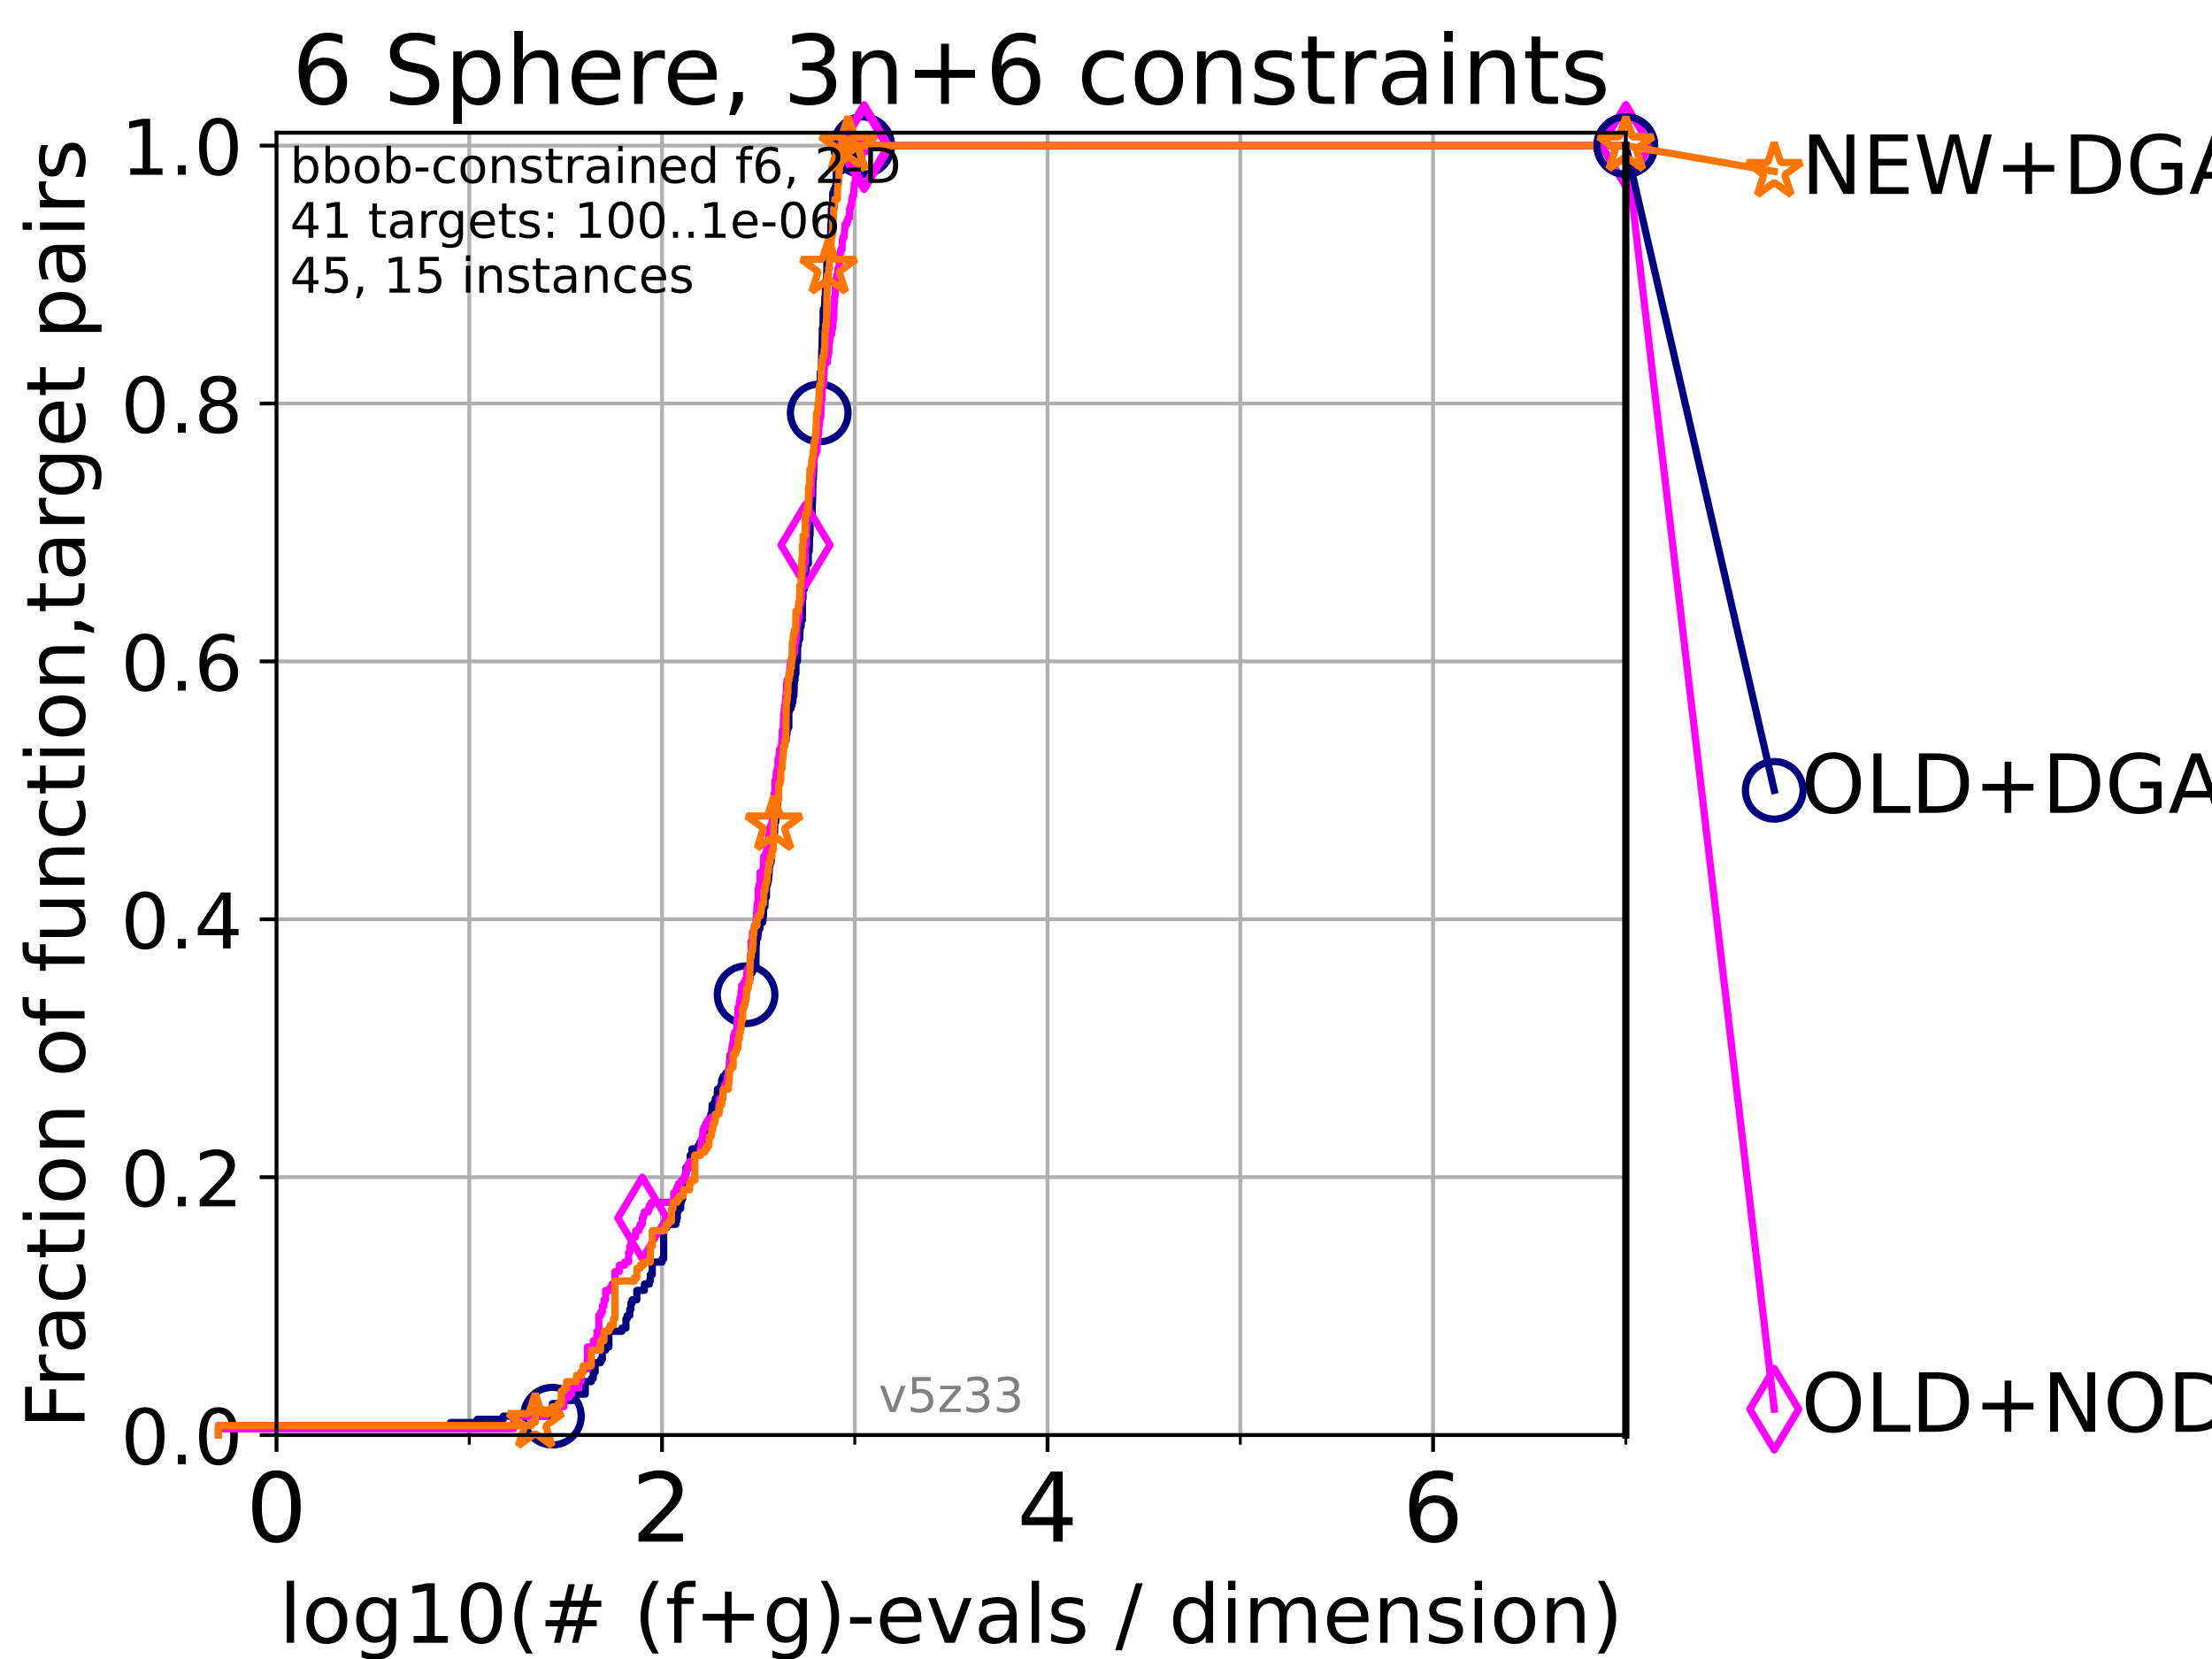 <?xml version="1.0" encoding="utf-8" standalone="no"?>
<!DOCTYPE svg PUBLIC "-//W3C//DTD SVG 1.1//EN"
  "http://www.w3.org/Graphics/SVG/1.1/DTD/svg11.dtd">
<!-- Created with matplotlib (https://matplotlib.org/) -->
<svg height="345.6pt" version="1.1" viewBox="0 0 460.8 345.6" width="460.8pt" xmlns="http://www.w3.org/2000/svg" xmlns:xlink="http://www.w3.org/1999/xlink">
 <defs>
  <style type="text/css">*{stroke-linecap:butt;stroke-linejoin:round;}</style>
 </defs>
 <g id="figure_1">
  <g id="patch_1">
   <path d="M 0 345.6 
L 460.8 345.6 
L 460.8 0 
L 0 0 
z
" style="fill:#ffffff;"/>
  </g>
  <g id="axes_1">
   <g id="patch_2">
    <path d="M 57.6 298.944 
L 338.688 298.944 
L 338.688 27.648 
L 57.6 27.648 
z
" style="fill:#ffffff;"/>
   </g>
   <g id="matplotlib.axis_1">
    <g id="xtick_1">
     <g id="line2d_1">
      <path clip-path="url(#pfd1363d3b4)" d="M 57.6 298.944 
L 57.6 27.648 
" style="fill:none;stroke:#b0b0b0;stroke-linecap:square;stroke-width:0.8;"/>
     </g>
     <g id="line2d_2">
      <defs>
       <path d="M 0 0 
L 0 3.5 
" id="m057acd1198" style="stroke:#000000;stroke-width:0.8;"/>
      </defs>
      <g>
       <use style="stroke:#000000;stroke-width:0.8;" x="57.6" xlink:href="#m057acd1198" y="298.944"/>
      </g>
     </g>
     <g id="text_1">
      <!-- 0 -->
      <g transform="translate(51.237 321.141)scale(0.2 -0.2)">
       <defs>
        <path d="M 31.781 66.406 
Q 24.172 66.406 20.328 58.906 
Q 16.5 51.422 16.5 36.375 
Q 16.5 21.391 20.328 13.891 
Q 24.172 6.391 31.781 6.391 
Q 39.453 6.391 43.281 13.891 
Q 47.125 21.391 47.125 36.375 
Q 47.125 51.422 43.281 58.906 
Q 39.453 66.406 31.781 66.406 
z
M 31.781 74.219 
Q 44.047 74.219 50.516 64.516 
Q 56.984 54.828 56.984 36.375 
Q 56.984 17.969 50.516 8.266 
Q 44.047 -1.422 31.781 -1.422 
Q 19.531 -1.422 13.062 8.266 
Q 6.594 17.969 6.594 36.375 
Q 6.594 54.828 13.062 64.516 
Q 19.531 74.219 31.781 74.219 
z
" id="DejaVuSans-48"/>
       </defs>
       <use xlink:href="#DejaVuSans-48"/>
      </g>
     </g>
    </g>
    <g id="xtick_2">
     <g id="line2d_3">
      <path clip-path="url(#pfd1363d3b4)" d="M 137.911 298.944 
L 137.911 27.648 
" style="fill:none;stroke:#b0b0b0;stroke-linecap:square;stroke-width:0.8;"/>
     </g>
     <g id="line2d_4">
      <g>
       <use style="stroke:#000000;stroke-width:0.8;" x="137.911" xlink:href="#m057acd1198" y="298.944"/>
      </g>
     </g>
     <g id="text_2">
      <!-- 2 -->
      <g transform="translate(131.548 321.141)scale(0.2 -0.2)">
       <defs>
        <path d="M 19.188 8.297 
L 53.609 8.297 
L 53.609 0 
L 7.328 0 
L 7.328 8.297 
Q 12.938 14.109 22.625 23.891 
Q 32.328 33.688 34.812 36.531 
Q 39.547 41.844 41.422 45.531 
Q 43.312 49.219 43.312 52.781 
Q 43.312 58.594 39.234 62.25 
Q 35.156 65.922 28.609 65.922 
Q 23.969 65.922 18.812 64.312 
Q 13.672 62.703 7.812 59.422 
L 7.812 69.391 
Q 13.766 71.781 18.938 73 
Q 24.125 74.219 28.422 74.219 
Q 39.75 74.219 46.484 68.547 
Q 53.219 62.891 53.219 53.422 
Q 53.219 48.922 51.531 44.891 
Q 49.859 40.875 45.406 35.406 
Q 44.188 33.984 37.641 27.219 
Q 31.109 20.453 19.188 8.297 
z
" id="DejaVuSans-50"/>
       </defs>
       <use xlink:href="#DejaVuSans-50"/>
      </g>
     </g>
    </g>
    <g id="xtick_3">
     <g id="line2d_5">
      <path clip-path="url(#pfd1363d3b4)" d="M 218.222 298.944 
L 218.222 27.648 
" style="fill:none;stroke:#b0b0b0;stroke-linecap:square;stroke-width:0.8;"/>
     </g>
     <g id="line2d_6">
      <g>
       <use style="stroke:#000000;stroke-width:0.8;" x="218.222" xlink:href="#m057acd1198" y="298.944"/>
      </g>
     </g>
     <g id="text_3">
      <!-- 4 -->
      <g transform="translate(211.859 321.141)scale(0.2 -0.2)">
       <defs>
        <path d="M 37.797 64.312 
L 12.891 25.391 
L 37.797 25.391 
z
M 35.203 72.906 
L 47.609 72.906 
L 47.609 25.391 
L 58.016 25.391 
L 58.016 17.188 
L 47.609 17.188 
L 47.609 0 
L 37.797 0 
L 37.797 17.188 
L 4.891 17.188 
L 4.891 26.703 
z
" id="DejaVuSans-52"/>
       </defs>
       <use xlink:href="#DejaVuSans-52"/>
      </g>
     </g>
    </g>
    <g id="xtick_4">
     <g id="line2d_7">
      <path clip-path="url(#pfd1363d3b4)" d="M 298.533 298.944 
L 298.533 27.648 
" style="fill:none;stroke:#b0b0b0;stroke-linecap:square;stroke-width:0.8;"/>
     </g>
     <g id="line2d_8">
      <g>
       <use style="stroke:#000000;stroke-width:0.8;" x="298.533" xlink:href="#m057acd1198" y="298.944"/>
      </g>
     </g>
     <g id="text_4">
      <!-- 6 -->
      <g transform="translate(292.17 321.141)scale(0.2 -0.2)">
       <defs>
        <path d="M 33.016 40.375 
Q 26.375 40.375 22.484 35.828 
Q 18.609 31.297 18.609 23.391 
Q 18.609 15.531 22.484 10.953 
Q 26.375 6.391 33.016 6.391 
Q 39.656 6.391 43.531 10.953 
Q 47.406 15.531 47.406 23.391 
Q 47.406 31.297 43.531 35.828 
Q 39.656 40.375 33.016 40.375 
z
M 52.594 71.297 
L 52.594 62.312 
Q 48.875 64.062 45.094 64.984 
Q 41.312 65.922 37.594 65.922 
Q 27.828 65.922 22.672 59.328 
Q 17.531 52.734 16.797 39.406 
Q 19.672 43.656 24.016 45.922 
Q 28.375 48.188 33.594 48.188 
Q 44.578 48.188 50.953 41.516 
Q 57.328 34.859 57.328 23.391 
Q 57.328 12.156 50.688 5.359 
Q 44.047 -1.422 33.016 -1.422 
Q 20.359 -1.422 13.672 8.266 
Q 6.984 17.969 6.984 36.375 
Q 6.984 53.656 15.188 63.938 
Q 23.391 74.219 37.203 74.219 
Q 40.922 74.219 44.703 73.484 
Q 48.484 72.75 52.594 71.297 
z
" id="DejaVuSans-54"/>
       </defs>
       <use xlink:href="#DejaVuSans-54"/>
      </g>
     </g>
    </g>
    <g id="xtick_5">
     <g id="line2d_9">
      <path clip-path="url(#pfd1363d3b4)" d="M 97.755 298.944 
L 97.755 27.648 
" style="fill:none;stroke:#b0b0b0;stroke-linecap:square;stroke-width:0.8;"/>
     </g>
     <g id="line2d_10">
      <defs>
       <path d="M 0 0 
L 0 2 
" id="mc65bb6e4e1" style="stroke:#000000;stroke-width:0.6;"/>
      </defs>
      <g>
       <use style="stroke:#000000;stroke-width:0.6;" x="97.755" xlink:href="#mc65bb6e4e1" y="298.944"/>
      </g>
     </g>
    </g>
    <g id="xtick_6">
     <g id="line2d_11">
      <path clip-path="url(#pfd1363d3b4)" d="M 178.066 298.944 
L 178.066 27.648 
" style="fill:none;stroke:#b0b0b0;stroke-linecap:square;stroke-width:0.8;"/>
     </g>
     <g id="line2d_12">
      <g>
       <use style="stroke:#000000;stroke-width:0.6;" x="178.066" xlink:href="#mc65bb6e4e1" y="298.944"/>
      </g>
     </g>
    </g>
    <g id="xtick_7">
     <g id="line2d_13">
      <path clip-path="url(#pfd1363d3b4)" d="M 258.377 298.944 
L 258.377 27.648 
" style="fill:none;stroke:#b0b0b0;stroke-linecap:square;stroke-width:0.8;"/>
     </g>
     <g id="line2d_14">
      <g>
       <use style="stroke:#000000;stroke-width:0.6;" x="258.377" xlink:href="#mc65bb6e4e1" y="298.944"/>
      </g>
     </g>
    </g>
    <g id="xtick_8">
     <g id="line2d_15">
      <path clip-path="url(#pfd1363d3b4)" d="M 338.688 298.944 
L 338.688 27.648 
" style="fill:none;stroke:#b0b0b0;stroke-linecap:square;stroke-width:0.8;"/>
     </g>
     <g id="line2d_16">
      <g>
       <use style="stroke:#000000;stroke-width:0.6;" x="338.688" xlink:href="#mc65bb6e4e1" y="298.944"/>
      </g>
     </g>
    </g>
    <g id="text_5">
     <!-- log10(# (f+g)-evals / dimension) -->
     <g transform="translate(58.145 342.218)scale(0.17 -0.17)">
      <defs>
       <path d="M 9.422 75.984 
L 18.406 75.984 
L 18.406 0 
L 9.422 0 
z
" id="DejaVuSans-108"/>
       <path d="M 30.609 48.391 
Q 23.391 48.391 19.188 42.75 
Q 14.984 37.109 14.984 27.297 
Q 14.984 17.484 19.156 11.844 
Q 23.344 6.203 30.609 6.203 
Q 37.797 6.203 41.984 11.859 
Q 46.188 17.531 46.188 27.297 
Q 46.188 37.016 41.984 42.703 
Q 37.797 48.391 30.609 48.391 
z
M 30.609 56 
Q 42.328 56 49.016 48.375 
Q 55.719 40.766 55.719 27.297 
Q 55.719 13.875 49.016 6.219 
Q 42.328 -1.422 30.609 -1.422 
Q 18.844 -1.422 12.172 6.219 
Q 5.516 13.875 5.516 27.297 
Q 5.516 40.766 12.172 48.375 
Q 18.844 56 30.609 56 
z
" id="DejaVuSans-111"/>
       <path d="M 45.406 27.984 
Q 45.406 37.75 41.375 43.109 
Q 37.359 48.484 30.078 48.484 
Q 22.859 48.484 18.828 43.109 
Q 14.797 37.75 14.797 27.984 
Q 14.797 18.266 18.828 12.891 
Q 22.859 7.516 30.078 7.516 
Q 37.359 7.516 41.375 12.891 
Q 45.406 18.266 45.406 27.984 
z
M 54.391 6.781 
Q 54.391 -7.172 48.188 -13.984 
Q 42 -20.797 29.203 -20.797 
Q 24.469 -20.797 20.266 -20.094 
Q 16.062 -19.391 12.109 -17.922 
L 12.109 -9.188 
Q 16.062 -11.328 19.922 -12.344 
Q 23.781 -13.375 27.781 -13.375 
Q 36.625 -13.375 41.016 -8.766 
Q 45.406 -4.156 45.406 5.172 
L 45.406 9.625 
Q 42.625 4.781 38.281 2.391 
Q 33.938 0 27.875 0 
Q 17.828 0 11.672 7.656 
Q 5.516 15.328 5.516 27.984 
Q 5.516 40.672 11.672 48.328 
Q 17.828 56 27.875 56 
Q 33.938 56 38.281 53.609 
Q 42.625 51.219 45.406 46.391 
L 45.406 54.688 
L 54.391 54.688 
z
" id="DejaVuSans-103"/>
       <path d="M 12.406 8.297 
L 28.516 8.297 
L 28.516 63.922 
L 10.984 60.406 
L 10.984 69.391 
L 28.422 72.906 
L 38.281 72.906 
L 38.281 8.297 
L 54.391 8.297 
L 54.391 0 
L 12.406 0 
z
" id="DejaVuSans-49"/>
       <path d="M 31 75.875 
Q 24.469 64.656 21.281 53.656 
Q 18.109 42.672 18.109 31.391 
Q 18.109 20.125 21.312 9.062 
Q 24.516 -2 31 -13.188 
L 23.188 -13.188 
Q 15.875 -1.703 12.234 9.375 
Q 8.594 20.453 8.594 31.391 
Q 8.594 42.281 12.203 53.312 
Q 15.828 64.359 23.188 75.875 
z
" id="DejaVuSans-40"/>
       <path d="M 51.125 44 
L 36.922 44 
L 32.812 27.688 
L 47.125 27.688 
z
M 43.797 71.781 
L 38.719 51.516 
L 52.984 51.516 
L 58.109 71.781 
L 65.922 71.781 
L 60.891 51.516 
L 76.125 51.516 
L 76.125 44 
L 58.984 44 
L 54.984 27.688 
L 70.516 27.688 
L 70.516 20.219 
L 53.078 20.219 
L 48 0 
L 40.188 0 
L 45.219 20.219 
L 30.906 20.219 
L 25.875 0 
L 18.016 0 
L 23.094 20.219 
L 7.719 20.219 
L 7.719 27.688 
L 24.906 27.688 
L 29 44 
L 13.281 44 
L 13.281 51.516 
L 30.906 51.516 
L 35.891 71.781 
z
" id="DejaVuSans-35"/>
       <path id="DejaVuSans-32"/>
       <path d="M 37.109 75.984 
L 37.109 68.5 
L 28.516 68.5 
Q 23.688 68.5 21.797 66.547 
Q 19.922 64.594 19.922 59.516 
L 19.922 54.688 
L 34.719 54.688 
L 34.719 47.703 
L 19.922 47.703 
L 19.922 0 
L 10.891 0 
L 10.891 47.703 
L 2.297 47.703 
L 2.297 54.688 
L 10.891 54.688 
L 10.891 58.5 
Q 10.891 67.625 15.141 71.797 
Q 19.391 75.984 28.609 75.984 
z
" id="DejaVuSans-102"/>
       <path d="M 46 62.703 
L 46 35.5 
L 73.188 35.5 
L 73.188 27.203 
L 46 27.203 
L 46 0 
L 37.797 0 
L 37.797 27.203 
L 10.594 27.203 
L 10.594 35.5 
L 37.797 35.5 
L 37.797 62.703 
z
" id="DejaVuSans-43"/>
       <path d="M 8.016 75.875 
L 15.828 75.875 
Q 23.141 64.359 26.781 53.312 
Q 30.422 42.281 30.422 31.391 
Q 30.422 20.453 26.781 9.375 
Q 23.141 -1.703 15.828 -13.188 
L 8.016 -13.188 
Q 14.5 -2 17.703 9.062 
Q 20.906 20.125 20.906 31.391 
Q 20.906 42.672 17.703 53.656 
Q 14.5 64.656 8.016 75.875 
z
" id="DejaVuSans-41"/>
       <path d="M 4.891 31.391 
L 31.203 31.391 
L 31.203 23.391 
L 4.891 23.391 
z
" id="DejaVuSans-45"/>
       <path d="M 56.203 29.594 
L 56.203 25.203 
L 14.891 25.203 
Q 15.484 15.922 20.484 11.062 
Q 25.484 6.203 34.422 6.203 
Q 39.594 6.203 44.453 7.469 
Q 49.312 8.734 54.109 11.281 
L 54.109 2.781 
Q 49.266 0.734 44.188 -0.344 
Q 39.109 -1.422 33.891 -1.422 
Q 20.797 -1.422 13.156 6.188 
Q 5.516 13.812 5.516 26.812 
Q 5.516 40.234 12.766 48.109 
Q 20.016 56 32.328 56 
Q 43.359 56 49.781 48.891 
Q 56.203 41.797 56.203 29.594 
z
M 47.219 32.234 
Q 47.125 39.594 43.094 43.984 
Q 39.062 48.391 32.422 48.391 
Q 24.906 48.391 20.391 44.141 
Q 15.875 39.891 15.188 32.172 
z
" id="DejaVuSans-101"/>
       <path d="M 2.984 54.688 
L 12.5 54.688 
L 29.594 8.797 
L 46.688 54.688 
L 56.203 54.688 
L 35.688 0 
L 23.484 0 
z
" id="DejaVuSans-118"/>
       <path d="M 34.281 27.484 
Q 23.391 27.484 19.188 25 
Q 14.984 22.516 14.984 16.5 
Q 14.984 11.719 18.141 8.906 
Q 21.297 6.109 26.703 6.109 
Q 34.188 6.109 38.703 11.406 
Q 43.219 16.703 43.219 25.484 
L 43.219 27.484 
z
M 52.203 31.203 
L 52.203 0 
L 43.219 0 
L 43.219 8.297 
Q 40.141 3.328 35.547 0.953 
Q 30.953 -1.422 24.312 -1.422 
Q 15.922 -1.422 10.953 3.297 
Q 6 8.016 6 15.922 
Q 6 25.141 12.172 29.828 
Q 18.359 34.516 30.609 34.516 
L 43.219 34.516 
L 43.219 35.406 
Q 43.219 41.609 39.141 45 
Q 35.062 48.391 27.688 48.391 
Q 23 48.391 18.547 47.266 
Q 14.109 46.141 10.016 43.891 
L 10.016 52.203 
Q 14.938 54.109 19.578 55.047 
Q 24.219 56 28.609 56 
Q 40.484 56 46.344 49.844 
Q 52.203 43.703 52.203 31.203 
z
" id="DejaVuSans-97"/>
       <path d="M 44.281 53.078 
L 44.281 44.578 
Q 40.484 46.531 36.375 47.5 
Q 32.281 48.484 27.875 48.484 
Q 21.188 48.484 17.844 46.438 
Q 14.5 44.391 14.5 40.281 
Q 14.5 37.156 16.891 35.375 
Q 19.281 33.594 26.516 31.984 
L 29.594 31.297 
Q 39.156 29.25 43.188 25.516 
Q 47.219 21.781 47.219 15.094 
Q 47.219 7.469 41.188 3.016 
Q 35.156 -1.422 24.609 -1.422 
Q 20.219 -1.422 15.453 -0.562 
Q 10.688 0.297 5.422 2 
L 5.422 11.281 
Q 10.406 8.688 15.234 7.391 
Q 20.062 6.109 24.812 6.109 
Q 31.156 6.109 34.562 8.281 
Q 37.984 10.453 37.984 14.406 
Q 37.984 18.062 35.516 20.016 
Q 33.062 21.969 24.703 23.781 
L 21.578 24.516 
Q 13.234 26.266 9.516 29.906 
Q 5.812 33.547 5.812 39.891 
Q 5.812 47.609 11.281 51.797 
Q 16.75 56 26.812 56 
Q 31.781 56 36.172 55.266 
Q 40.578 54.547 44.281 53.078 
z
" id="DejaVuSans-115"/>
       <path d="M 25.391 72.906 
L 33.688 72.906 
L 8.297 -9.281 
L 0 -9.281 
z
" id="DejaVuSans-47"/>
       <path d="M 45.406 46.391 
L 45.406 75.984 
L 54.391 75.984 
L 54.391 0 
L 45.406 0 
L 45.406 8.203 
Q 42.578 3.328 38.25 0.953 
Q 33.938 -1.422 27.875 -1.422 
Q 17.969 -1.422 11.734 6.484 
Q 5.516 14.406 5.516 27.297 
Q 5.516 40.188 11.734 48.094 
Q 17.969 56 27.875 56 
Q 33.938 56 38.25 53.625 
Q 42.578 51.266 45.406 46.391 
z
M 14.797 27.297 
Q 14.797 17.391 18.875 11.75 
Q 22.953 6.109 30.078 6.109 
Q 37.203 6.109 41.297 11.75 
Q 45.406 17.391 45.406 27.297 
Q 45.406 37.203 41.297 42.844 
Q 37.203 48.484 30.078 48.484 
Q 22.953 48.484 18.875 42.844 
Q 14.797 37.203 14.797 27.297 
z
" id="DejaVuSans-100"/>
       <path d="M 9.422 54.688 
L 18.406 54.688 
L 18.406 0 
L 9.422 0 
z
M 9.422 75.984 
L 18.406 75.984 
L 18.406 64.594 
L 9.422 64.594 
z
" id="DejaVuSans-105"/>
       <path d="M 52 44.188 
Q 55.375 50.25 60.062 53.125 
Q 64.75 56 71.094 56 
Q 79.641 56 84.281 50.016 
Q 88.922 44.047 88.922 33.016 
L 88.922 0 
L 79.891 0 
L 79.891 32.719 
Q 79.891 40.578 77.094 44.375 
Q 74.312 48.188 68.609 48.188 
Q 61.625 48.188 57.562 43.547 
Q 53.516 38.922 53.516 30.906 
L 53.516 0 
L 44.484 0 
L 44.484 32.719 
Q 44.484 40.625 41.703 44.406 
Q 38.922 48.188 33.109 48.188 
Q 26.219 48.188 22.156 43.531 
Q 18.109 38.875 18.109 30.906 
L 18.109 0 
L 9.078 0 
L 9.078 54.688 
L 18.109 54.688 
L 18.109 46.188 
Q 21.188 51.219 25.484 53.609 
Q 29.781 56 35.688 56 
Q 41.656 56 45.828 52.969 
Q 50 49.953 52 44.188 
z
" id="DejaVuSans-109"/>
       <path d="M 54.891 33.016 
L 54.891 0 
L 45.906 0 
L 45.906 32.719 
Q 45.906 40.484 42.875 44.328 
Q 39.844 48.188 33.797 48.188 
Q 26.516 48.188 22.312 43.547 
Q 18.109 38.922 18.109 30.906 
L 18.109 0 
L 9.078 0 
L 9.078 54.688 
L 18.109 54.688 
L 18.109 46.188 
Q 21.344 51.125 25.703 53.562 
Q 30.078 56 35.797 56 
Q 45.219 56 50.047 50.172 
Q 54.891 44.344 54.891 33.016 
z
" id="DejaVuSans-110"/>
      </defs>
      <use xlink:href="#DejaVuSans-108"/>
      <use x="27.783" xlink:href="#DejaVuSans-111"/>
      <use x="88.965" xlink:href="#DejaVuSans-103"/>
      <use x="152.441" xlink:href="#DejaVuSans-49"/>
      <use x="216.064" xlink:href="#DejaVuSans-48"/>
      <use x="279.688" xlink:href="#DejaVuSans-40"/>
      <use x="318.701" xlink:href="#DejaVuSans-35"/>
      <use x="402.49" xlink:href="#DejaVuSans-32"/>
      <use x="434.277" xlink:href="#DejaVuSans-40"/>
      <use x="473.291" xlink:href="#DejaVuSans-102"/>
      <use x="508.496" xlink:href="#DejaVuSans-43"/>
      <use x="592.285" xlink:href="#DejaVuSans-103"/>
      <use x="655.762" xlink:href="#DejaVuSans-41"/>
      <use x="694.775" xlink:href="#DejaVuSans-45"/>
      <use x="730.859" xlink:href="#DejaVuSans-101"/>
      <use x="792.383" xlink:href="#DejaVuSans-118"/>
      <use x="851.562" xlink:href="#DejaVuSans-97"/>
      <use x="912.842" xlink:href="#DejaVuSans-108"/>
      <use x="940.625" xlink:href="#DejaVuSans-115"/>
      <use x="992.725" xlink:href="#DejaVuSans-32"/>
      <use x="1024.512" xlink:href="#DejaVuSans-47"/>
      <use x="1058.203" xlink:href="#DejaVuSans-32"/>
      <use x="1089.99" xlink:href="#DejaVuSans-100"/>
      <use x="1153.467" xlink:href="#DejaVuSans-105"/>
      <use x="1181.25" xlink:href="#DejaVuSans-109"/>
      <use x="1278.662" xlink:href="#DejaVuSans-101"/>
      <use x="1340.186" xlink:href="#DejaVuSans-110"/>
      <use x="1403.564" xlink:href="#DejaVuSans-115"/>
      <use x="1455.664" xlink:href="#DejaVuSans-105"/>
      <use x="1483.447" xlink:href="#DejaVuSans-111"/>
      <use x="1544.629" xlink:href="#DejaVuSans-110"/>
      <use x="1608.008" xlink:href="#DejaVuSans-41"/>
     </g>
    </g>
   </g>
   <g id="matplotlib.axis_2">
    <g id="ytick_1">
     <g id="line2d_17">
      <path clip-path="url(#pfd1363d3b4)" d="M 57.6 298.944 
L 338.688 298.944 
" style="fill:none;stroke:#b0b0b0;stroke-linecap:square;stroke-width:0.8;"/>
     </g>
     <g id="line2d_18">
      <defs>
       <path d="M 0 0 
L -3.5 0 
" id="mae325b1db0" style="stroke:#000000;stroke-width:0.8;"/>
      </defs>
      <g>
       <use style="stroke:#000000;stroke-width:0.8;" x="57.6" xlink:href="#mae325b1db0" y="298.944"/>
      </g>
     </g>
     <g id="text_6">
      <!-- 0.0 -->
      <g transform="translate(25.155 305.023)scale(0.16 -0.16)">
       <defs>
        <path d="M 10.688 12.406 
L 21 12.406 
L 21 0 
L 10.688 0 
z
" id="DejaVuSans-46"/>
       </defs>
       <use xlink:href="#DejaVuSans-48"/>
       <use x="63.623" xlink:href="#DejaVuSans-46"/>
       <use x="95.41" xlink:href="#DejaVuSans-48"/>
      </g>
     </g>
    </g>
    <g id="ytick_2">
     <g id="line2d_19">
      <path clip-path="url(#pfd1363d3b4)" d="M 57.6 245.222 
L 338.688 245.222 
" style="fill:none;stroke:#b0b0b0;stroke-linecap:square;stroke-width:0.8;"/>
     </g>
     <g id="line2d_20">
      <g>
       <use style="stroke:#000000;stroke-width:0.8;" x="57.6" xlink:href="#mae325b1db0" y="245.222"/>
      </g>
     </g>
     <g id="text_7">
      <!-- 0.2 -->
      <g transform="translate(25.155 251.301)scale(0.16 -0.16)">
       <use xlink:href="#DejaVuSans-48"/>
       <use x="63.623" xlink:href="#DejaVuSans-46"/>
       <use x="95.41" xlink:href="#DejaVuSans-50"/>
      </g>
     </g>
    </g>
    <g id="ytick_3">
     <g id="line2d_21">
      <path clip-path="url(#pfd1363d3b4)" d="M 57.6 191.5 
L 338.688 191.5 
" style="fill:none;stroke:#b0b0b0;stroke-linecap:square;stroke-width:0.8;"/>
     </g>
     <g id="line2d_22">
      <g>
       <use style="stroke:#000000;stroke-width:0.8;" x="57.6" xlink:href="#mae325b1db0" y="191.5"/>
      </g>
     </g>
     <g id="text_8">
      <!-- 0.4 -->
      <g transform="translate(25.155 197.579)scale(0.16 -0.16)">
       <use xlink:href="#DejaVuSans-48"/>
       <use x="63.623" xlink:href="#DejaVuSans-46"/>
       <use x="95.41" xlink:href="#DejaVuSans-52"/>
      </g>
     </g>
    </g>
    <g id="ytick_4">
     <g id="line2d_23">
      <path clip-path="url(#pfd1363d3b4)" d="M 57.6 137.778 
L 338.688 137.778 
" style="fill:none;stroke:#b0b0b0;stroke-linecap:square;stroke-width:0.8;"/>
     </g>
     <g id="line2d_24">
      <g>
       <use style="stroke:#000000;stroke-width:0.8;" x="57.6" xlink:href="#mae325b1db0" y="137.778"/>
      </g>
     </g>
     <g id="text_9">
      <!-- 0.6 -->
      <g transform="translate(25.155 143.857)scale(0.16 -0.16)">
       <use xlink:href="#DejaVuSans-48"/>
       <use x="63.623" xlink:href="#DejaVuSans-46"/>
       <use x="95.41" xlink:href="#DejaVuSans-54"/>
      </g>
     </g>
    </g>
    <g id="ytick_5">
     <g id="line2d_25">
      <path clip-path="url(#pfd1363d3b4)" d="M 57.6 84.056 
L 338.688 84.056 
" style="fill:none;stroke:#b0b0b0;stroke-linecap:square;stroke-width:0.8;"/>
     </g>
     <g id="line2d_26">
      <g>
       <use style="stroke:#000000;stroke-width:0.8;" x="57.6" xlink:href="#mae325b1db0" y="84.056"/>
      </g>
     </g>
     <g id="text_10">
      <!-- 0.8 -->
      <g transform="translate(25.155 90.135)scale(0.16 -0.16)">
       <defs>
        <path d="M 31.781 34.625 
Q 24.75 34.625 20.719 30.859 
Q 16.703 27.094 16.703 20.516 
Q 16.703 13.922 20.719 10.156 
Q 24.75 6.391 31.781 6.391 
Q 38.812 6.391 42.859 10.172 
Q 46.922 13.969 46.922 20.516 
Q 46.922 27.094 42.891 30.859 
Q 38.875 34.625 31.781 34.625 
z
M 21.922 38.812 
Q 15.578 40.375 12.031 44.719 
Q 8.5 49.078 8.5 55.328 
Q 8.5 64.062 14.719 69.141 
Q 20.953 74.219 31.781 74.219 
Q 42.672 74.219 48.875 69.141 
Q 55.078 64.062 55.078 55.328 
Q 55.078 49.078 51.531 44.719 
Q 48 40.375 41.703 38.812 
Q 48.828 37.156 52.797 32.312 
Q 56.781 27.484 56.781 20.516 
Q 56.781 9.906 50.312 4.234 
Q 43.844 -1.422 31.781 -1.422 
Q 19.734 -1.422 13.25 4.234 
Q 6.781 9.906 6.781 20.516 
Q 6.781 27.484 10.781 32.312 
Q 14.797 37.156 21.922 38.812 
z
M 18.312 54.391 
Q 18.312 48.734 21.844 45.562 
Q 25.391 42.391 31.781 42.391 
Q 38.141 42.391 41.719 45.562 
Q 45.312 48.734 45.312 54.391 
Q 45.312 60.062 41.719 63.234 
Q 38.141 66.406 31.781 66.406 
Q 25.391 66.406 21.844 63.234 
Q 18.312 60.062 18.312 54.391 
z
" id="DejaVuSans-56"/>
       </defs>
       <use xlink:href="#DejaVuSans-48"/>
       <use x="63.623" xlink:href="#DejaVuSans-46"/>
       <use x="95.41" xlink:href="#DejaVuSans-56"/>
      </g>
     </g>
    </g>
    <g id="ytick_6">
     <g id="line2d_27">
      <path clip-path="url(#pfd1363d3b4)" d="M 57.6 30.334 
L 338.688 30.334 
" style="fill:none;stroke:#b0b0b0;stroke-linecap:square;stroke-width:0.8;"/>
     </g>
     <g id="line2d_28">
      <g>
       <use style="stroke:#000000;stroke-width:0.8;" x="57.6" xlink:href="#mae325b1db0" y="30.334"/>
      </g>
     </g>
     <g id="text_11">
      <!-- 1.0 -->
      <g transform="translate(25.155 36.413)scale(0.16 -0.16)">
       <use xlink:href="#DejaVuSans-49"/>
       <use x="63.623" xlink:href="#DejaVuSans-46"/>
       <use x="95.41" xlink:href="#DejaVuSans-48"/>
      </g>
     </g>
    </g>
    <g id="text_12">
     <!-- Fraction of function,target pairs -->
     <g transform="translate(17.62 297.681)rotate(-90)scale(0.17 -0.17)">
      <defs>
       <path d="M 9.812 72.906 
L 51.703 72.906 
L 51.703 64.594 
L 19.672 64.594 
L 19.672 43.109 
L 48.578 43.109 
L 48.578 34.812 
L 19.672 34.812 
L 19.672 0 
L 9.812 0 
z
" id="DejaVuSans-70"/>
       <path d="M 41.109 46.297 
Q 39.594 47.172 37.812 47.578 
Q 36.031 48 33.891 48 
Q 26.266 48 22.188 43.047 
Q 18.109 38.094 18.109 28.812 
L 18.109 0 
L 9.078 0 
L 9.078 54.688 
L 18.109 54.688 
L 18.109 46.188 
Q 20.953 51.172 25.484 53.578 
Q 30.031 56 36.531 56 
Q 37.453 56 38.578 55.875 
Q 39.703 55.766 41.062 55.516 
z
" id="DejaVuSans-114"/>
       <path d="M 48.781 52.594 
L 48.781 44.188 
Q 44.969 46.297 41.141 47.344 
Q 37.312 48.391 33.406 48.391 
Q 24.656 48.391 19.812 42.844 
Q 14.984 37.312 14.984 27.297 
Q 14.984 17.281 19.812 11.734 
Q 24.656 6.203 33.406 6.203 
Q 37.312 6.203 41.141 7.25 
Q 44.969 8.297 48.781 10.406 
L 48.781 2.094 
Q 45.016 0.344 40.984 -0.531 
Q 36.969 -1.422 32.422 -1.422 
Q 20.062 -1.422 12.781 6.344 
Q 5.516 14.109 5.516 27.297 
Q 5.516 40.672 12.859 48.328 
Q 20.219 56 33.016 56 
Q 37.156 56 41.109 55.141 
Q 45.062 54.297 48.781 52.594 
z
" id="DejaVuSans-99"/>
       <path d="M 18.312 70.219 
L 18.312 54.688 
L 36.812 54.688 
L 36.812 47.703 
L 18.312 47.703 
L 18.312 18.016 
Q 18.312 11.328 20.141 9.422 
Q 21.969 7.516 27.594 7.516 
L 36.812 7.516 
L 36.812 0 
L 27.594 0 
Q 17.188 0 13.234 3.875 
Q 9.281 7.766 9.281 18.016 
L 9.281 47.703 
L 2.688 47.703 
L 2.688 54.688 
L 9.281 54.688 
L 9.281 70.219 
z
" id="DejaVuSans-116"/>
       <path d="M 8.5 21.578 
L 8.5 54.688 
L 17.484 54.688 
L 17.484 21.922 
Q 17.484 14.156 20.5 10.266 
Q 23.531 6.391 29.594 6.391 
Q 36.859 6.391 41.078 11.031 
Q 45.312 15.672 45.312 23.688 
L 45.312 54.688 
L 54.297 54.688 
L 54.297 0 
L 45.312 0 
L 45.312 8.406 
Q 42.047 3.422 37.719 1 
Q 33.406 -1.422 27.688 -1.422 
Q 18.266 -1.422 13.375 4.438 
Q 8.5 10.297 8.5 21.578 
z
M 31.109 56 
z
" id="DejaVuSans-117"/>
       <path d="M 11.719 12.406 
L 22.016 12.406 
L 22.016 4 
L 14.016 -11.625 
L 7.719 -11.625 
L 11.719 4 
z
" id="DejaVuSans-44"/>
       <path d="M 18.109 8.203 
L 18.109 -20.797 
L 9.078 -20.797 
L 9.078 54.688 
L 18.109 54.688 
L 18.109 46.391 
Q 20.953 51.266 25.266 53.625 
Q 29.594 56 35.594 56 
Q 45.562 56 51.781 48.094 
Q 58.016 40.188 58.016 27.297 
Q 58.016 14.406 51.781 6.484 
Q 45.562 -1.422 35.594 -1.422 
Q 29.594 -1.422 25.266 0.953 
Q 20.953 3.328 18.109 8.203 
z
M 48.688 27.297 
Q 48.688 37.203 44.609 42.844 
Q 40.531 48.484 33.406 48.484 
Q 26.266 48.484 22.188 42.844 
Q 18.109 37.203 18.109 27.297 
Q 18.109 17.391 22.188 11.75 
Q 26.266 6.109 33.406 6.109 
Q 40.531 6.109 44.609 11.75 
Q 48.688 17.391 48.688 27.297 
z
" id="DejaVuSans-112"/>
      </defs>
      <use xlink:href="#DejaVuSans-70"/>
      <use x="50.27" xlink:href="#DejaVuSans-114"/>
      <use x="91.383" xlink:href="#DejaVuSans-97"/>
      <use x="152.662" xlink:href="#DejaVuSans-99"/>
      <use x="207.643" xlink:href="#DejaVuSans-116"/>
      <use x="246.852" xlink:href="#DejaVuSans-105"/>
      <use x="274.635" xlink:href="#DejaVuSans-111"/>
      <use x="335.816" xlink:href="#DejaVuSans-110"/>
      <use x="399.195" xlink:href="#DejaVuSans-32"/>
      <use x="430.982" xlink:href="#DejaVuSans-111"/>
      <use x="492.164" xlink:href="#DejaVuSans-102"/>
      <use x="527.369" xlink:href="#DejaVuSans-32"/>
      <use x="559.156" xlink:href="#DejaVuSans-102"/>
      <use x="594.361" xlink:href="#DejaVuSans-117"/>
      <use x="657.74" xlink:href="#DejaVuSans-110"/>
      <use x="721.119" xlink:href="#DejaVuSans-99"/>
      <use x="776.1" xlink:href="#DejaVuSans-116"/>
      <use x="815.309" xlink:href="#DejaVuSans-105"/>
      <use x="843.092" xlink:href="#DejaVuSans-111"/>
      <use x="904.273" xlink:href="#DejaVuSans-110"/>
      <use x="967.652" xlink:href="#DejaVuSans-44"/>
      <use x="999.439" xlink:href="#DejaVuSans-116"/>
      <use x="1038.648" xlink:href="#DejaVuSans-97"/>
      <use x="1099.928" xlink:href="#DejaVuSans-114"/>
      <use x="1139.291" xlink:href="#DejaVuSans-103"/>
      <use x="1202.768" xlink:href="#DejaVuSans-101"/>
      <use x="1264.291" xlink:href="#DejaVuSans-116"/>
      <use x="1303.5" xlink:href="#DejaVuSans-32"/>
      <use x="1335.287" xlink:href="#DejaVuSans-112"/>
      <use x="1398.764" xlink:href="#DejaVuSans-97"/>
      <use x="1460.043" xlink:href="#DejaVuSans-105"/>
      <use x="1487.826" xlink:href="#DejaVuSans-114"/>
      <use x="1528.939" xlink:href="#DejaVuSans-115"/>
     </g>
    </g>
   </g>
   <g id="line2d_29">
    <defs>
     <path d="M 0 1.5 
C 0.398 1.5 0.779 1.342 1.061 1.061 
C 1.342 0.779 1.5 0.398 1.5 0 
C 1.5 -0.398 1.342 -0.779 1.061 -1.061 
C 0.779 -1.342 0.398 -1.5 0 -1.5 
C -0.398 -1.5 -0.779 -1.342 -1.061 -1.061 
C -1.342 -0.779 -1.5 -0.398 -1.5 0 
C -1.5 0.398 -1.342 0.779 -1.061 1.061 
C -0.779 1.342 -0.398 1.5 0 1.5 
z
" id="m1fce30f840" style="stroke:#000080;"/>
    </defs>
    <g>
     <use style="fill:#000080;stroke:#000080;" x="179.697" xlink:href="#m1fce30f840" y="30.334"/>
     <use style="fill:#000080;stroke:#000080;" x="179.697" xlink:href="#m1fce30f840" y="30.334"/>
    </g>
   </g>
   <g id="line2d_30">
    <path d="M 45.512 298.944 
L 45.512 296.979 
L 93.864 296.979 
L 93.864 296.323 
L 99.418 296.323 
L 99.418 295.668 
L 104.826 295.668 
L 104.826 295.013 
L 115.077 295.013 
L 115.077 292.393 
L 116.914 292.393 
L 116.914 291.737 
L 119.603 291.737 
L 119.603 290.427 
L 121.931 290.427 
L 121.931 287.807 
L 123.193 287.807 
L 123.193 287.151 
L 123.594 287.151 
L 123.594 285.841 
L 123.985 285.841 
L 123.985 283.876 
L 125.111 283.876 
L 125.111 283.22 
L 125.471 283.22 
L 125.471 281.255 
L 126.168 281.255 
L 126.168 280.6 
L 126.839 280.6 
L 126.839 277.324 
L 129.574 277.324 
L 129.574 276.669 
L 130.398 276.669 
L 130.398 274.704 
L 130.665 274.704 
L 130.665 274.048 
L 131.185 274.048 
L 131.185 272.738 
L 131.44 272.738 
L 131.44 271.428 
L 131.691 271.428 
L 131.691 270.773 
L 132.66 270.773 
L 132.66 268.807 
L 134.236 268.807 
L 134.236 267.497 
L 135.281 267.497 
L 135.281 266.842 
L 135.482 266.842 
L 135.482 265.532 
L 135.879 265.532 
L 135.879 262.911 
L 137.911 262.911 
L 137.911 262.256 
L 138.256 262.256 
L 138.256 255.704 
L 138.927 255.704 
L 138.927 255.049 
L 140.797 255.049 
L 140.797 254.394 
L 140.944 254.394 
L 140.944 253.739 
L 141.09 253.739 
L 141.09 252.429 
L 141.235 252.429 
L 141.235 251.773 
L 141.802 251.773 
L 141.802 250.463 
L 141.941 250.463 
L 141.941 249.808 
L 142.216 249.808 
L 142.216 245.877 
L 142.753 245.877 
L 142.753 244.567 
L 142.884 244.567 
L 142.884 243.257 
L 143.528 243.257 
L 143.528 242.601 
L 143.779 242.601 
L 143.779 240.636 
L 144.148 240.636 
L 144.148 239.326 
L 145.441 239.326 
L 145.441 238.671 
L 145.777 238.671 
L 145.777 238.015 
L 146.107 238.015 
L 146.107 237.36 
L 146.538 237.36 
L 146.538 236.705 
L 146.854 236.705 
L 146.958 235.395 
L 147.062 235.395 
L 147.062 234.085 
L 147.67 234.085 
L 147.67 233.429 
L 147.868 233.429 
L 147.868 232.774 
L 148.064 232.774 
L 148.064 232.119 
L 148.258 232.119 
L 148.354 230.154 
L 148.827 230.154 
L 148.827 229.499 
L 149.012 229.499 
L 149.012 228.843 
L 149.378 228.843 
L 149.468 226.878 
L 150.086 226.878 
L 150.086 226.223 
L 150.258 226.223 
L 150.344 224.912 
L 150.599 224.912 
L 150.599 224.257 
L 151.179 224.257 
L 151.179 223.602 
L 151.74 223.602 
L 151.74 222.947 
L 151.975 222.947 
L 152.053 220.326 
L 152.13 220.326 
L 152.13 219.671 
L 152.587 219.671 
L 152.587 219.016 
L 153.106 219.016 
L 153.178 216.396 
L 153.609 216.396 
L 153.609 214.43 
L 153.75 214.43 
L 153.75 213.775 
L 153.89 213.775 
L 153.89 213.12 
L 154.167 213.12 
L 154.167 211.81 
L 154.574 211.81 
L 154.574 210.499 
L 154.708 210.499 
L 154.708 209.189 
L 155.038 209.189 
L 155.103 207.224 
L 155.425 207.224 
L 155.425 206.568 
L 155.552 206.568 
L 155.616 205.258 
L 155.804 205.258 
L 155.867 203.948 
L 156.236 203.948 
L 156.236 202.638 
L 156.718 202.638 
L 156.718 201.982 
L 157.128 201.982 
L 157.128 201.327 
L 157.472 201.327 
L 157.529 196.741 
L 157.585 196.741 
L 157.642 195.431 
L 157.865 195.431 
L 157.976 194.121 
L 158.031 194.121 
L 158.031 193.465 
L 158.304 193.465 
L 158.358 192.155 
L 158.89 192.155 
L 158.994 190.845 
L 159.046 190.845 
L 159.098 188.879 
L 159.355 188.879 
L 159.406 186.914 
L 159.658 186.914 
L 159.708 184.293 
L 159.907 184.293 
L 159.907 183.638 
L 160.055 183.638 
L 160.152 182.328 
L 160.201 182.328 
L 160.298 180.363 
L 160.394 180.363 
L 160.394 179.707 
L 160.633 179.707 
L 160.727 175.777 
L 160.821 175.777 
L 160.821 175.121 
L 161.1 175.121 
L 161.1 174.466 
L 161.329 174.466 
L 161.42 171.191 
L 161.601 171.191 
L 161.601 170.535 
L 161.735 170.535 
L 161.735 169.88 
L 161.956 169.88 
L 162.043 162.674 
L 162.346 162.674 
L 162.389 160.708 
L 162.517 160.708 
L 162.517 160.053 
L 162.729 160.053 
L 162.729 158.743 
L 162.938 158.743 
L 162.979 154.812 
L 163.389 154.812 
L 163.389 154.157 
L 163.789 154.157 
L 163.789 152.846 
L 163.946 152.846 
L 163.946 152.191 
L 164.063 152.191 
L 164.063 151.536 
L 164.334 151.536 
L 164.334 148.26 
L 164.448 148.26 
L 164.448 147.605 
L 164.788 147.605 
L 164.788 146.95 
L 165.01 146.95 
L 165.01 146.295 
L 165.157 146.295 
L 165.266 144.985 
L 165.375 144.985 
L 165.483 141.709 
L 165.626 141.709 
L 165.626 140.399 
L 165.803 140.399 
L 165.838 137.778 
L 166.117 137.778 
L 166.186 134.502 
L 166.289 134.502 
L 166.358 133.192 
L 166.595 133.192 
L 166.696 130.571 
L 166.895 130.571 
L 166.895 129.261 
L 167.126 129.261 
L 167.191 124.675 
L 167.288 124.675 
L 167.288 122.71 
L 167.545 122.71 
L 167.545 122.055 
L 167.735 122.055 
L 167.798 118.779 
L 167.955 118.779 
L 167.955 117.469 
L 168.385 117.469 
L 168.385 114.848 
L 168.567 114.848 
L 168.657 111.572 
L 168.746 111.572 
L 168.776 106.986 
L 169.158 106.986 
L 169.245 104.366 
L 169.274 104.366 
L 169.36 99.78 
L 169.446 99.78 
L 169.532 97.159 
L 169.56 97.159 
L 169.617 91.918 
L 169.73 91.918 
L 169.73 91.263 
L 170.036 91.263 
L 170.036 89.952 
L 170.201 89.952 
L 170.256 86.677 
L 170.446 86.677 
L 170.446 86.022 
L 170.661 86.022 
L 170.714 82.746 
L 170.794 82.746 
L 170.899 77.505 
L 171.108 77.505 
L 171.186 72.919 
L 171.238 72.919 
L 171.315 68.333 
L 171.443 68.333 
L 171.494 64.402 
L 171.746 64.402 
L 171.846 61.781 
L 171.921 61.781 
L 171.995 58.505 
L 172.216 58.505 
L 172.265 53.919 
L 172.602 53.919 
L 172.602 52.609 
L 172.768 52.609 
L 172.862 49.988 
L 173.003 49.988 
L 173.073 46.713 
L 173.142 46.713 
L 173.188 43.437 
L 173.28 43.437 
L 173.28 42.782 
L 173.44 42.782 
L 173.486 40.161 
L 173.711 40.161 
L 173.711 39.506 
L 174 39.506 
L 174 38.851 
L 174.131 38.851 
L 174.218 35.575 
L 175.416 35.575 
L 175.416 34.92 
L 176.46 34.92 
L 176.479 32.3 
L 178.223 32.3 
L 178.274 30.989 
L 179.697 30.989 
L 179.697 30.334 
L 338.688 30.334 
L 338.688 30.334 
" style="fill:none;stroke:#000080;stroke-linecap:square;stroke-width:1.5;"/>
   </g>
   <g id="line2d_31">
    <defs>
     <path d="M 0 6 
C 1.591 6 3.117 5.368 4.243 4.243 
C 5.368 3.117 6 1.591 6 0 
C 6 -1.591 5.368 -3.117 4.243 -4.243 
C 3.117 -5.368 1.591 -6 0 -6 
C -1.591 -6 -3.117 -5.368 -4.243 -4.243 
C -5.368 -3.117 -6 -1.591 -6 0 
C -6 1.591 -5.368 3.117 -4.243 4.243 
C -3.117 5.368 -1.591 6 0 6 
z
" id="md600b3cc78" style="stroke:#000080;stroke-width:1.5;"/>
    </defs>
    <g>
     <use style="fill-opacity:0;stroke:#000080;stroke-width:1.5;" x="115.077" xlink:href="#md600b3cc78" y="295.013"/>
     <use style="fill-opacity:0;stroke:#000080;stroke-width:1.5;" x="155.425" xlink:href="#md600b3cc78" y="207.224"/>
     <use style="fill-opacity:0;stroke:#000080;stroke-width:1.5;" x="170.661" xlink:href="#md600b3cc78" y="86.022"/>
     <use style="fill-opacity:0;stroke:#000080;stroke-width:1.5;" x="179.697" xlink:href="#md600b3cc78" y="30.334"/>
     <use style="fill-opacity:0;stroke:#000080;stroke-width:1.5;" x="179.697" xlink:href="#md600b3cc78" y="30.334"/>
     <use style="fill-opacity:0;stroke:#000080;stroke-width:1.5;" x="338.688" xlink:href="#md600b3cc78" y="30.334"/>
    </g>
   </g>
   <g id="line2d_32">
    <path style="fill:none;stroke:#000080;stroke-linecap:square;stroke-width:1.5;"/>
    <g/>
   </g>
   <g id="line2d_33">
    <defs>
     <path d="M 0 1.5 
C 0.398 1.5 0.779 1.342 1.061 1.061 
C 1.342 0.779 1.5 0.398 1.5 0 
C 1.5 -0.398 1.342 -0.779 1.061 -1.061 
C 0.779 -1.342 0.398 -1.5 0 -1.5 
C -0.398 -1.5 -0.779 -1.342 -1.061 -1.061 
C -1.342 -0.779 -1.5 -0.398 -1.5 0 
C -1.5 0.398 -1.342 0.779 -1.061 1.061 
C -0.779 1.342 -0.398 1.5 0 1.5 
z
" id="me1d206b25a" style="stroke:#ff00ff;"/>
    </defs>
    <g>
     <use style="fill:#ff00ff;stroke:#ff00ff;" x="180.011" xlink:href="#me1d206b25a" y="30.334"/>
     <use style="fill:#ff00ff;stroke:#ff00ff;" x="180.011" xlink:href="#me1d206b25a" y="30.334"/>
    </g>
   </g>
   <g id="line2d_34">
    <path d="M 45.512 298.944 
L 45.512 297.634 
L 107.009 297.634 
L 107.009 295.013 
L 113.735 295.013 
L 113.735 294.358 
L 116.323 294.358 
L 116.323 293.048 
L 117.486 293.048 
L 117.486 291.082 
L 118.577 291.082 
L 118.577 290.427 
L 119.097 290.427 
L 119.097 289.117 
L 120.572 289.117 
L 120.572 287.807 
L 121.037 287.807 
L 121.037 285.841 
L 121.49 285.841 
L 121.49 285.186 
L 122.362 285.186 
L 122.362 280.6 
L 123.594 280.6 
L 123.594 279.29 
L 124.369 279.29 
L 124.369 277.324 
L 124.744 277.324 
L 124.744 274.048 
L 125.111 274.048 
L 125.111 273.393 
L 125.471 273.393 
L 125.471 272.083 
L 125.823 272.083 
L 125.823 270.773 
L 126.168 270.773 
L 126.168 268.807 
L 127.165 268.807 
L 127.165 268.152 
L 127.485 268.152 
L 127.485 267.497 
L 128.108 267.497 
L 128.108 264.876 
L 129.002 264.876 
L 129.002 263.566 
L 130.128 263.566 
L 130.128 262.911 
L 130.927 262.911 
L 130.927 260.946 
L 131.185 260.946 
L 131.185 259.635 
L 131.44 259.635 
L 131.44 258.98 
L 131.691 258.98 
L 131.691 257.67 
L 132.423 257.67 
L 132.423 256.36 
L 133.125 256.36 
L 133.125 255.704 
L 133.353 255.704 
L 133.353 255.049 
L 133.8 255.049 
L 133.8 253.739 
L 134.019 253.739 
L 134.019 253.084 
L 134.236 253.084 
L 134.236 252.429 
L 135.077 252.429 
L 135.077 251.773 
L 135.281 251.773 
L 135.281 251.118 
L 135.682 251.118 
L 135.682 250.463 
L 140.348 250.463 
L 140.348 248.498 
L 140.797 248.498 
L 140.797 247.843 
L 141.09 247.843 
L 141.09 247.187 
L 141.379 247.187 
L 141.379 246.532 
L 141.941 246.532 
L 141.941 245.877 
L 142.486 245.877 
L 142.486 245.222 
L 142.753 245.222 
L 142.753 244.567 
L 142.884 244.567 
L 142.884 243.912 
L 143.144 243.912 
L 143.144 243.257 
L 143.273 243.257 
L 143.273 242.601 
L 143.654 242.601 
L 143.654 241.946 
L 144.63 241.946 
L 144.63 241.291 
L 144.748 241.291 
L 144.748 240.636 
L 145.777 240.636 
L 145.888 239.326 
L 145.998 239.326 
L 146.107 237.36 
L 146.324 237.36 
L 146.431 235.395 
L 146.644 235.395 
L 146.644 234.74 
L 147.267 234.74 
L 147.369 233.429 
L 148.064 233.429 
L 148.064 232.774 
L 149.012 232.774 
L 149.012 232.119 
L 149.647 232.119 
L 149.735 230.154 
L 149.824 230.154 
L 149.911 228.843 
L 150.514 228.843 
L 150.599 226.878 
L 150.933 226.878 
L 150.933 226.223 
L 151.179 226.223 
L 151.179 225.568 
L 151.502 225.568 
L 151.502 224.257 
L 151.661 224.257 
L 151.74 222.947 
L 151.819 222.947 
L 151.819 222.292 
L 151.975 222.292 
L 151.975 220.982 
L 152.13 220.982 
L 152.207 219.671 
L 152.36 219.671 
L 152.436 218.361 
L 152.512 218.361 
L 152.512 217.706 
L 152.662 217.706 
L 152.662 217.051 
L 152.811 217.051 
L 152.811 215.74 
L 153.032 215.74 
L 153.032 215.085 
L 153.395 215.085 
L 153.395 214.43 
L 153.538 214.43 
L 153.538 212.465 
L 153.68 212.465 
L 153.75 209.844 
L 154.029 209.844 
L 154.029 208.534 
L 154.167 208.534 
L 154.167 207.879 
L 154.372 207.879 
L 154.372 206.568 
L 154.507 206.568 
L 154.507 205.258 
L 154.972 205.258 
L 154.972 204.603 
L 155.297 204.603 
L 155.297 203.948 
L 155.489 203.948 
L 155.552 202.638 
L 155.616 202.638 
L 155.616 201.982 
L 156.053 201.982 
L 156.053 201.327 
L 156.297 201.327 
L 156.358 198.707 
L 156.479 198.707 
L 156.479 196.086 
L 156.718 196.086 
L 156.777 194.121 
L 157.07 194.121 
L 157.128 192.81 
L 157.529 192.81 
L 157.585 190.19 
L 157.642 190.19 
L 157.698 188.879 
L 157.754 188.879 
L 157.754 188.224 
L 157.865 188.224 
L 157.976 184.949 
L 158.141 184.949 
L 158.141 184.293 
L 158.304 184.293 
L 158.358 181.673 
L 158.942 181.673 
L 159.046 179.052 
L 159.098 179.052 
L 159.098 178.397 
L 159.507 178.397 
L 159.507 177.742 
L 159.658 177.742 
L 159.758 175.777 
L 160.152 175.777 
L 160.201 173.811 
L 160.298 173.811 
L 160.346 172.501 
L 160.585 172.501 
L 160.585 171.846 
L 160.821 171.846 
L 160.915 169.88 
L 160.961 169.88 
L 161.054 167.26 
L 161.1 167.26 
L 161.192 165.949 
L 161.238 165.949 
L 161.238 165.294 
L 161.42 165.294 
L 161.42 162.674 
L 161.645 162.674 
L 161.735 160.708 
L 161.912 160.708 
L 161.912 160.053 
L 162.043 160.053 
L 162.087 158.088 
L 162.26 158.088 
L 162.346 156.777 
L 162.389 156.777 
L 162.389 156.122 
L 162.687 156.122 
L 162.687 155.467 
L 162.813 155.467 
L 162.854 154.157 
L 162.938 154.157 
L 162.938 152.191 
L 163.144 152.191 
L 163.226 148.916 
L 163.307 148.916 
L 163.389 147.605 
L 163.429 147.605 
L 163.429 146.95 
L 163.59 146.95 
L 163.67 144.985 
L 163.789 144.985 
L 163.867 142.364 
L 163.946 142.364 
L 163.946 141.709 
L 164.334 141.709 
L 164.334 141.054 
L 164.486 141.054 
L 164.562 139.088 
L 164.638 139.088 
L 164.675 137.778 
L 164.973 137.778 
L 164.973 137.123 
L 165.12 137.123 
L 165.12 136.468 
L 165.266 136.468 
L 165.266 135.813 
L 165.555 135.813 
L 165.555 133.847 
L 165.803 133.847 
L 165.908 132.537 
L 165.943 132.537 
L 166.048 129.916 
L 166.152 129.916 
L 166.152 129.261 
L 166.324 129.261 
L 166.324 128.606 
L 166.46 128.606 
L 166.528 125.985 
L 166.696 125.985 
L 166.696 125.33 
L 166.862 125.33 
L 166.862 124.675 
L 167.027 124.675 
L 167.093 122.055 
L 167.158 122.055 
L 167.223 118.779 
L 167.513 118.779 
L 167.513 117.469 
L 167.735 117.469 
L 167.798 113.538 
L 167.955 113.538 
L 168.017 110.262 
L 168.079 110.262 
L 168.171 107.641 
L 168.202 107.641 
L 168.202 106.331 
L 168.506 106.331 
L 168.597 103.055 
L 169.012 103.055 
L 169.1 99.78 
L 169.129 99.78 
L 169.129 99.124 
L 169.245 99.124 
L 169.331 97.159 
L 169.475 97.159 
L 169.475 96.504 
L 169.588 96.504 
L 169.588 95.194 
L 169.702 95.194 
L 169.702 94.538 
L 170.009 94.538 
L 170.009 93.883 
L 170.201 93.883 
L 170.256 91.918 
L 170.338 91.918 
L 170.392 90.608 
L 170.527 90.608 
L 170.581 88.642 
L 170.714 88.642 
L 170.767 87.332 
L 170.873 87.332 
L 170.873 86.677 
L 171.004 86.677 
L 171.056 83.401 
L 171.212 83.401 
L 171.315 80.78 
L 171.341 80.78 
L 171.341 80.125 
L 171.57 80.125 
L 171.671 76.849 
L 171.721 76.849 
L 171.746 75.539 
L 172.337 75.539 
L 172.362 74.229 
L 172.53 74.229 
L 172.53 73.574 
L 172.649 73.574 
L 172.697 71.608 
L 172.792 71.608 
L 172.792 70.953 
L 172.909 70.953 
L 172.956 69.643 
L 173.257 69.643 
L 173.349 68.333 
L 173.44 68.333 
L 173.531 67.022 
L 173.576 67.022 
L 173.576 66.367 
L 173.689 66.367 
L 173.778 63.091 
L 173.823 63.091 
L 173.845 61.781 
L 173.955 61.781 
L 174.022 59.816 
L 174.175 59.816 
L 174.24 57.85 
L 174.348 57.85 
L 174.348 57.195 
L 174.499 57.195 
L 174.584 55.885 
L 174.796 55.885 
L 174.817 54.575 
L 174.922 54.575 
L 175.026 52.609 
L 175.15 52.609 
L 175.15 51.954 
L 175.416 51.954 
L 175.456 49.988 
L 175.598 49.988 
L 175.598 49.333 
L 175.877 49.333 
L 175.975 47.368 
L 176.054 47.368 
L 176.054 46.713 
L 176.422 46.713 
L 176.422 46.058 
L 176.65 46.058 
L 176.65 45.402 
L 176.95 45.402 
L 176.987 43.437 
L 177.19 43.437 
L 177.19 42.782 
L 177.354 42.782 
L 177.463 41.472 
L 177.571 41.472 
L 177.571 40.816 
L 177.82 40.816 
L 177.926 38.851 
L 177.944 38.851 
L 177.944 38.196 
L 178.153 38.196 
L 178.188 36.886 
L 178.274 36.886 
L 178.343 35.575 
L 178.632 35.575 
L 178.683 34.265 
L 179.165 34.265 
L 179.165 33.61 
L 179.537 33.61 
L 179.617 31.644 
L 179.965 31.644 
L 180.011 30.334 
L 338.688 30.334 
L 338.688 30.334 
" style="fill:none;stroke:#ff00ff;stroke-linecap:square;stroke-width:1.5;"/>
   </g>
   <g id="line2d_35">
    <defs>
     <path d="M -0 8.485 
L 5.091 0 
L 0 -8.485 
L -5.091 -0 
z
" id="m5b5c0501f3" style="stroke:#ff00ff;stroke-linejoin:miter;stroke-width:1.5;"/>
    </defs>
    <g>
     <use style="fill-opacity:0;stroke:#ff00ff;stroke-linejoin:miter;stroke-width:1.5;" x="133.8" xlink:href="#m5b5c0501f3" y="253.739"/>
     <use style="fill-opacity:0;stroke:#ff00ff;stroke-linejoin:miter;stroke-width:1.5;" x="167.798" xlink:href="#m5b5c0501f3" y="113.538"/>
     <use style="fill-opacity:0;stroke:#ff00ff;stroke-linejoin:miter;stroke-width:1.5;" x="180.011" xlink:href="#m5b5c0501f3" y="30.989"/>
     <use style="fill-opacity:0;stroke:#ff00ff;stroke-linejoin:miter;stroke-width:1.5;" x="180.011" xlink:href="#m5b5c0501f3" y="30.334"/>
     <use style="fill-opacity:0;stroke:#ff00ff;stroke-linejoin:miter;stroke-width:1.5;" x="180.011" xlink:href="#m5b5c0501f3" y="30.334"/>
     <use style="fill-opacity:0;stroke:#ff00ff;stroke-linejoin:miter;stroke-width:1.5;" x="338.688" xlink:href="#m5b5c0501f3" y="30.334"/>
    </g>
   </g>
   <g id="line2d_36">
    <path style="fill:none;stroke:#ff00ff;stroke-linecap:square;stroke-width:1.5;"/>
    <g/>
   </g>
   <g id="line2d_37">
    <defs>
     <path d="M 0 1.5 
C 0.398 1.5 0.779 1.342 1.061 1.061 
C 1.342 0.779 1.5 0.398 1.5 0 
C 1.5 -0.398 1.342 -0.779 1.061 -1.061 
C 0.779 -1.342 0.398 -1.5 0 -1.5 
C -0.398 -1.5 -0.779 -1.342 -1.061 -1.061 
C -1.342 -0.779 -1.5 -0.398 -1.5 0 
C -1.5 0.398 -1.342 0.779 -1.061 1.061 
C -0.779 1.342 -0.398 1.5 0 1.5 
z
" id="mcb2408d5dd" style="stroke:#ff7500;"/>
    </defs>
    <g>
     <use style="fill:#ff7500;stroke:#ff7500;" x="176.688" xlink:href="#mcb2408d5dd" y="30.334"/>
     <use style="fill:#ff7500;stroke:#ff7500;" x="176.688" xlink:href="#mcb2408d5dd" y="30.334"/>
    </g>
   </g>
   <g id="line2d_38">
    <path d="M 45.512 298.944 
L 45.512 296.979 
L 110.694 296.979 
L 110.694 296.323 
L 111.506 296.323 
L 111.506 293.703 
L 115.077 293.703 
L 115.077 293.048 
L 116.323 293.048 
L 116.323 292.393 
L 116.914 292.393 
L 116.914 289.772 
L 117.486 289.772 
L 117.486 289.117 
L 118.04 289.117 
L 118.04 287.807 
L 120.094 287.807 
L 120.094 286.496 
L 121.037 286.496 
L 121.037 285.841 
L 121.49 285.841 
L 121.49 284.531 
L 123.193 284.531 
L 123.193 281.255 
L 125.111 281.255 
L 125.111 279.29 
L 125.823 279.29 
L 125.823 277.324 
L 126.839 277.324 
L 126.839 276.669 
L 127.165 276.669 
L 127.165 276.014 
L 127.799 276.014 
L 127.799 274.704 
L 128.108 274.704 
L 128.108 266.842 
L 132.182 266.842 
L 132.182 266.187 
L 132.66 266.187 
L 132.66 264.221 
L 133.353 264.221 
L 133.353 263.566 
L 134.019 263.566 
L 134.019 262.911 
L 135.482 262.911 
L 135.482 259.635 
L 135.879 259.635 
L 135.879 256.36 
L 138.426 256.36 
L 138.426 255.704 
L 138.762 255.704 
L 138.762 255.049 
L 139.253 255.049 
L 139.253 254.394 
L 139.887 254.394 
L 139.887 251.773 
L 140.196 251.773 
L 140.196 250.463 
L 141.09 250.463 
L 141.09 249.808 
L 141.521 249.808 
L 141.521 249.153 
L 142.352 249.153 
L 142.352 247.843 
L 143.654 247.843 
L 143.654 246.532 
L 143.903 246.532 
L 143.903 245.877 
L 144.748 245.877 
L 144.748 240.636 
L 145.998 240.636 
L 145.998 239.981 
L 146.854 239.981 
L 146.854 239.326 
L 147.267 239.326 
L 147.267 238.671 
L 147.67 238.671 
L 147.77 236.705 
L 148.161 236.705 
L 148.258 235.395 
L 148.45 235.395 
L 148.545 234.085 
L 148.827 234.085 
L 148.827 233.429 
L 149.012 233.429 
L 149.012 232.119 
L 149.735 232.119 
L 149.735 231.464 
L 149.911 231.464 
L 149.911 230.154 
L 150.344 230.154 
L 150.429 228.843 
L 150.599 228.843 
L 150.599 227.533 
L 150.766 227.533 
L 150.766 226.878 
L 151.74 226.878 
L 151.74 225.568 
L 151.897 225.568 
L 151.975 222.947 
L 152.207 222.947 
L 152.207 222.292 
L 152.737 222.292 
L 152.737 219.671 
L 153.178 219.671 
L 153.178 219.016 
L 153.395 219.016 
L 153.395 218.361 
L 153.75 218.361 
L 153.75 216.396 
L 154.029 216.396 
L 154.029 215.085 
L 154.236 215.085 
L 154.236 214.43 
L 154.372 214.43 
L 154.44 212.465 
L 154.708 212.465 
L 154.708 209.844 
L 155.038 209.844 
L 155.038 209.189 
L 155.232 209.189 
L 155.232 208.534 
L 155.361 208.534 
L 155.361 207.879 
L 155.489 207.879 
L 155.489 205.913 
L 155.867 205.913 
L 155.929 204.603 
L 156.175 204.603 
L 156.236 200.017 
L 156.297 200.017 
L 156.297 199.362 
L 156.479 199.362 
L 156.539 198.052 
L 156.777 198.052 
L 156.777 196.741 
L 156.895 196.741 
L 156.895 194.776 
L 157.012 194.776 
L 157.012 193.465 
L 157.128 193.465 
L 157.128 192.81 
L 157.698 192.81 
L 157.698 191.5 
L 157.865 191.5 
L 157.865 190.845 
L 158.304 190.845 
L 158.304 190.19 
L 158.519 190.19 
L 158.626 188.879 
L 158.732 188.879 
L 158.732 188.224 
L 159.046 188.224 
L 159.15 185.604 
L 159.355 185.604 
L 159.406 184.293 
L 159.558 184.293 
L 159.558 183.638 
L 159.758 183.638 
L 159.858 181.673 
L 160.055 181.673 
L 160.152 179.707 
L 160.442 179.707 
L 160.442 178.397 
L 160.821 178.397 
L 160.821 177.087 
L 161.1 177.087 
L 161.192 171.846 
L 161.238 171.846 
L 161.329 169.88 
L 161.42 169.88 
L 161.466 168.57 
L 161.867 168.57 
L 161.912 166.604 
L 162.217 166.604 
L 162.217 163.329 
L 162.475 163.329 
L 162.475 162.674 
L 162.645 162.674 
L 162.687 160.053 
L 162.938 160.053 
L 162.979 158.088 
L 163.062 158.088 
L 163.144 156.777 
L 163.226 156.777 
L 163.226 155.467 
L 163.51 155.467 
L 163.55 154.157 
L 163.709 154.157 
L 163.789 146.295 
L 163.907 146.295 
L 163.907 145.64 
L 164.024 145.64 
L 164.024 144.33 
L 164.141 144.33 
L 164.18 141.709 
L 164.334 141.709 
L 164.334 140.399 
L 164.638 140.399 
L 164.675 139.088 
L 164.862 139.088 
L 164.862 137.123 
L 165.01 137.123 
L 165.047 133.847 
L 165.194 133.847 
L 165.23 132.537 
L 165.375 132.537 
L 165.375 131.882 
L 165.519 131.882 
L 165.519 131.227 
L 165.732 131.227 
L 165.803 127.296 
L 166.255 127.296 
L 166.324 125.985 
L 166.426 125.985 
L 166.426 125.33 
L 166.595 125.33 
L 166.595 122.055 
L 166.829 122.055 
L 166.929 119.434 
L 166.994 119.434 
L 167.06 116.158 
L 167.158 116.158 
L 167.158 113.538 
L 167.288 113.538 
L 167.32 111.572 
L 167.735 111.572 
L 167.735 106.986 
L 168.233 106.986 
L 168.233 105.676 
L 168.355 105.676 
L 168.416 101.745 
L 168.506 101.745 
L 168.506 101.09 
L 168.657 101.09 
L 168.716 97.814 
L 168.953 97.814 
L 168.953 97.159 
L 169.1 97.159 
L 169.1 95.849 
L 169.245 95.849 
L 169.245 95.194 
L 169.36 95.194 
L 169.389 93.883 
L 169.532 93.883 
L 169.617 91.918 
L 169.786 91.918 
L 169.87 90.608 
L 169.953 90.608 
L 170.064 86.677 
L 170.119 86.677 
L 170.119 86.022 
L 170.338 86.022 
L 170.392 84.056 
L 170.554 84.056 
L 170.661 80.78 
L 170.767 80.78 
L 170.767 80.125 
L 171.03 80.125 
L 171.082 76.194 
L 171.212 76.194 
L 171.264 74.884 
L 171.392 74.884 
L 171.392 74.229 
L 171.671 74.229 
L 171.671 72.919 
L 171.796 72.919 
L 171.871 68.988 
L 171.97 68.988 
L 171.97 67.677 
L 172.167 67.677 
L 172.265 61.126 
L 172.289 61.126 
L 172.386 57.195 
L 172.626 57.195 
L 172.626 55.885 
L 172.792 55.885 
L 172.815 53.919 
L 173.003 53.919 
L 173.096 50.644 
L 173.142 50.644 
L 173.234 49.333 
L 173.326 49.333 
L 173.326 48.678 
L 173.508 48.678 
L 173.508 45.402 
L 173.666 45.402 
L 173.666 43.437 
L 173.823 43.437 
L 173.911 41.472 
L 174.456 41.472 
L 174.499 38.196 
L 174.711 38.196 
L 174.796 35.575 
L 174.859 35.575 
L 174.859 34.265 
L 175.17 34.265 
L 175.273 32.955 
L 175.598 32.955 
L 175.598 32.3 
L 176.345 32.3 
L 176.364 30.989 
L 176.688 30.989 
L 176.688 30.334 
L 338.688 30.334 
L 338.688 30.334 
" style="fill:none;stroke:#ff7500;stroke-linecap:square;stroke-width:1.5;"/>
   </g>
   <g id="line2d_39">
    <defs>
     <path d="M 0 -6 
L -1.347 -1.854 
L -5.706 -1.854 
L -2.18 0.708 
L -3.527 4.854 
L -0 2.292 
L 3.527 4.854 
L 2.18 0.708 
L 5.706 -1.854 
L 1.347 -1.854 
z
" id="m22d91adcee" style="stroke:#ff7500;stroke-linejoin:bevel;stroke-width:1.5;"/>
    </defs>
    <g>
     <use style="fill-opacity:0;stroke:#ff7500;stroke-linejoin:bevel;stroke-width:1.5;" x="111.506" xlink:href="#m22d91adcee" y="296.323"/>
     <use style="fill-opacity:0;stroke:#ff7500;stroke-linejoin:bevel;stroke-width:1.5;" x="161.238" xlink:href="#m22d91adcee" y="171.846"/>
     <use style="fill-opacity:0;stroke:#ff7500;stroke-linejoin:bevel;stroke-width:1.5;" x="172.626" xlink:href="#m22d91adcee" y="55.885"/>
     <use style="fill-opacity:0;stroke:#ff7500;stroke-linejoin:bevel;stroke-width:1.5;" x="176.688" xlink:href="#m22d91adcee" y="30.334"/>
     <use style="fill-opacity:0;stroke:#ff7500;stroke-linejoin:bevel;stroke-width:1.5;" x="176.688" xlink:href="#m22d91adcee" y="30.334"/>
     <use style="fill-opacity:0;stroke:#ff7500;stroke-linejoin:bevel;stroke-width:1.5;" x="338.688" xlink:href="#m22d91adcee" y="30.334"/>
    </g>
   </g>
   <g id="line2d_40">
    <path style="fill:none;stroke:#ff7500;stroke-linecap:square;stroke-width:1.5;"/>
    <g/>
   </g>
   <g id="line2d_41">
    <path d="M 338.688 30.334 
L 369.608 293.572 
" style="fill:none;stroke:#ff00ff;stroke-linecap:square;stroke-width:1.5;"/>
    <g>
     <use style="fill-opacity:0;stroke:#ff00ff;stroke-linejoin:miter;stroke-width:1.5;" x="338.688" xlink:href="#m5b5c0501f3" y="30.334"/>
     <use style="fill-opacity:0;stroke:#ff00ff;stroke-linejoin:miter;stroke-width:1.5;" x="369.608" xlink:href="#m5b5c0501f3" y="293.572"/>
    </g>
   </g>
   <g id="line2d_42">
    <path d="M 338.688 30.334 
L 369.608 164.639 
" style="fill:none;stroke:#000080;stroke-linecap:square;stroke-width:1.5;"/>
    <g>
     <use style="fill-opacity:0;stroke:#000080;stroke-width:1.5;" x="338.688" xlink:href="#md600b3cc78" y="30.334"/>
     <use style="fill-opacity:0;stroke:#000080;stroke-width:1.5;" x="369.608" xlink:href="#md600b3cc78" y="164.639"/>
    </g>
   </g>
   <g id="line2d_43">
    <path d="M 338.688 30.334 
L 369.608 35.706 
" style="fill:none;stroke:#ff7500;stroke-linecap:square;stroke-width:1.5;"/>
    <g>
     <use style="fill-opacity:0;stroke:#ff7500;stroke-linejoin:bevel;stroke-width:1.5;" x="338.688" xlink:href="#m22d91adcee" y="30.334"/>
     <use style="fill-opacity:0;stroke:#ff7500;stroke-linejoin:bevel;stroke-width:1.5;" x="369.608" xlink:href="#m22d91adcee" y="35.706"/>
    </g>
   </g>
   <g id="line2d_44">
    <path d="M 338.688 298.944 
L 338.688 30.334 
" style="fill:none;stroke:#000000;stroke-linecap:square;stroke-width:1.5;"/>
   </g>
   <g id="patch_3">
    <path d="M 57.6 298.944 
L 57.6 27.648 
" style="fill:none;stroke:#000000;stroke-linecap:square;stroke-linejoin:miter;stroke-width:0.8;"/>
   </g>
   <g id="patch_4">
    <path d="M 338.688 298.944 
L 338.688 27.648 
" style="fill:none;stroke:#000000;stroke-linecap:square;stroke-linejoin:miter;stroke-width:0.8;"/>
   </g>
   <g id="patch_5">
    <path d="M 57.6 298.944 
L 338.688 298.944 
" style="fill:none;stroke:#000000;stroke-linecap:square;stroke-linejoin:miter;stroke-width:0.8;"/>
   </g>
   <g id="patch_6">
    <path d="M 57.6 27.648 
L 338.688 27.648 
" style="fill:none;stroke:#000000;stroke-linecap:square;stroke-linejoin:miter;stroke-width:0.8;"/>
   </g>
   <g id="text_13">
    <!-- OLD+NODGA -->
    <g transform="translate(375.229 298.263)scale(0.17 -0.17)">
     <defs>
      <path d="M 39.406 66.219 
Q 28.656 66.219 22.328 58.203 
Q 16.016 50.203 16.016 36.375 
Q 16.016 22.609 22.328 14.594 
Q 28.656 6.594 39.406 6.594 
Q 50.141 6.594 56.422 14.594 
Q 62.703 22.609 62.703 36.375 
Q 62.703 50.203 56.422 58.203 
Q 50.141 66.219 39.406 66.219 
z
M 39.406 74.219 
Q 54.734 74.219 63.906 63.938 
Q 73.094 53.656 73.094 36.375 
Q 73.094 19.141 63.906 8.859 
Q 54.734 -1.422 39.406 -1.422 
Q 24.031 -1.422 14.812 8.828 
Q 5.609 19.094 5.609 36.375 
Q 5.609 53.656 14.812 63.938 
Q 24.031 74.219 39.406 74.219 
z
" id="DejaVuSans-79"/>
      <path d="M 9.812 72.906 
L 19.672 72.906 
L 19.672 8.297 
L 55.172 8.297 
L 55.172 0 
L 9.812 0 
z
" id="DejaVuSans-76"/>
      <path d="M 19.672 64.797 
L 19.672 8.109 
L 31.594 8.109 
Q 46.688 8.109 53.688 14.938 
Q 60.688 21.781 60.688 36.531 
Q 60.688 51.172 53.688 57.984 
Q 46.688 64.797 31.594 64.797 
z
M 9.812 72.906 
L 30.078 72.906 
Q 51.266 72.906 61.172 64.094 
Q 71.094 55.281 71.094 36.531 
Q 71.094 17.672 61.125 8.828 
Q 51.172 0 30.078 0 
L 9.812 0 
z
" id="DejaVuSans-68"/>
      <path d="M 9.812 72.906 
L 23.094 72.906 
L 55.422 11.922 
L 55.422 72.906 
L 64.984 72.906 
L 64.984 0 
L 51.703 0 
L 19.391 60.984 
L 19.391 0 
L 9.812 0 
z
" id="DejaVuSans-78"/>
      <path d="M 59.516 10.406 
L 59.516 29.984 
L 43.406 29.984 
L 43.406 38.094 
L 69.281 38.094 
L 69.281 6.781 
Q 63.578 2.734 56.688 0.656 
Q 49.812 -1.422 42 -1.422 
Q 24.906 -1.422 15.25 8.562 
Q 5.609 18.562 5.609 36.375 
Q 5.609 54.25 15.25 64.234 
Q 24.906 74.219 42 74.219 
Q 49.125 74.219 55.547 72.453 
Q 61.969 70.703 67.391 67.281 
L 67.391 56.781 
Q 61.922 61.422 55.766 63.766 
Q 49.609 66.109 42.828 66.109 
Q 29.438 66.109 22.719 58.641 
Q 16.016 51.172 16.016 36.375 
Q 16.016 21.625 22.719 14.156 
Q 29.438 6.688 42.828 6.688 
Q 48.047 6.688 52.141 7.594 
Q 56.25 8.5 59.516 10.406 
z
" id="DejaVuSans-71"/>
      <path d="M 34.188 63.188 
L 20.797 26.906 
L 47.609 26.906 
z
M 28.609 72.906 
L 39.797 72.906 
L 67.578 0 
L 57.328 0 
L 50.688 18.703 
L 17.828 18.703 
L 11.188 0 
L 0.781 0 
z
" id="DejaVuSans-65"/>
     </defs>
     <use xlink:href="#DejaVuSans-79"/>
     <use x="78.711" xlink:href="#DejaVuSans-76"/>
     <use x="134.424" xlink:href="#DejaVuSans-68"/>
     <use x="211.426" xlink:href="#DejaVuSans-43"/>
     <use x="295.215" xlink:href="#DejaVuSans-78"/>
     <use x="370.02" xlink:href="#DejaVuSans-79"/>
     <use x="448.73" xlink:href="#DejaVuSans-68"/>
     <use x="525.732" xlink:href="#DejaVuSans-71"/>
     <use x="603.223" xlink:href="#DejaVuSans-65"/>
    </g>
   </g>
   <g id="text_14">
    <!-- OLD+DGAM -->
    <g transform="translate(375.229 169.33)scale(0.17 -0.17)">
     <defs>
      <path d="M 9.812 72.906 
L 24.516 72.906 
L 43.109 23.297 
L 61.812 72.906 
L 76.516 72.906 
L 76.516 0 
L 66.891 0 
L 66.891 64.016 
L 48.094 14.016 
L 38.188 14.016 
L 19.391 64.016 
L 19.391 0 
L 9.812 0 
z
" id="DejaVuSans-77"/>
     </defs>
     <use xlink:href="#DejaVuSans-79"/>
     <use x="78.711" xlink:href="#DejaVuSans-76"/>
     <use x="134.424" xlink:href="#DejaVuSans-68"/>
     <use x="211.426" xlink:href="#DejaVuSans-43"/>
     <use x="295.215" xlink:href="#DejaVuSans-68"/>
     <use x="372.217" xlink:href="#DejaVuSans-71"/>
     <use x="449.707" xlink:href="#DejaVuSans-65"/>
     <use x="518.115" xlink:href="#DejaVuSans-77"/>
    </g>
   </g>
   <g id="text_15">
    <!-- NEW+DGAM -->
    <g transform="translate(375.229 40.397)scale(0.17 -0.17)">
     <defs>
      <path d="M 9.812 72.906 
L 55.906 72.906 
L 55.906 64.594 
L 19.672 64.594 
L 19.672 43.016 
L 54.391 43.016 
L 54.391 34.719 
L 19.672 34.719 
L 19.672 8.297 
L 56.781 8.297 
L 56.781 0 
L 9.812 0 
z
" id="DejaVuSans-69"/>
      <path d="M 3.328 72.906 
L 13.281 72.906 
L 28.609 11.281 
L 43.891 72.906 
L 54.984 72.906 
L 70.312 11.281 
L 85.594 72.906 
L 95.609 72.906 
L 77.297 0 
L 64.891 0 
L 49.516 63.281 
L 33.984 0 
L 21.578 0 
z
" id="DejaVuSans-87"/>
     </defs>
     <use xlink:href="#DejaVuSans-78"/>
     <use x="74.805" xlink:href="#DejaVuSans-69"/>
     <use x="137.988" xlink:href="#DejaVuSans-87"/>
     <use x="236.865" xlink:href="#DejaVuSans-43"/>
     <use x="320.654" xlink:href="#DejaVuSans-68"/>
     <use x="397.656" xlink:href="#DejaVuSans-71"/>
     <use x="475.146" xlink:href="#DejaVuSans-65"/>
     <use x="543.555" xlink:href="#DejaVuSans-77"/>
    </g>
   </g>
   <g id="text_16">
    <!-- bbob-constrained f6, 2-D -->
    <g transform="translate(60.411 38.111)scale(0.102 -0.102)">
     <defs>
      <path d="M 48.688 27.297 
Q 48.688 37.203 44.609 42.844 
Q 40.531 48.484 33.406 48.484 
Q 26.266 48.484 22.188 42.844 
Q 18.109 37.203 18.109 27.297 
Q 18.109 17.391 22.188 11.75 
Q 26.266 6.109 33.406 6.109 
Q 40.531 6.109 44.609 11.75 
Q 48.688 17.391 48.688 27.297 
z
M 18.109 46.391 
Q 20.953 51.266 25.266 53.625 
Q 29.594 56 35.594 56 
Q 45.562 56 51.781 48.094 
Q 58.016 40.188 58.016 27.297 
Q 58.016 14.406 51.781 6.484 
Q 45.562 -1.422 35.594 -1.422 
Q 29.594 -1.422 25.266 0.953 
Q 20.953 3.328 18.109 8.203 
L 18.109 0 
L 9.078 0 
L 9.078 75.984 
L 18.109 75.984 
z
" id="DejaVuSans-98"/>
     </defs>
     <use xlink:href="#DejaVuSans-98"/>
     <use x="63.477" xlink:href="#DejaVuSans-98"/>
     <use x="126.953" xlink:href="#DejaVuSans-111"/>
     <use x="188.135" xlink:href="#DejaVuSans-98"/>
     <use x="251.611" xlink:href="#DejaVuSans-45"/>
     <use x="287.695" xlink:href="#DejaVuSans-99"/>
     <use x="342.676" xlink:href="#DejaVuSans-111"/>
     <use x="403.857" xlink:href="#DejaVuSans-110"/>
     <use x="467.236" xlink:href="#DejaVuSans-115"/>
     <use x="519.336" xlink:href="#DejaVuSans-116"/>
     <use x="558.545" xlink:href="#DejaVuSans-114"/>
     <use x="599.658" xlink:href="#DejaVuSans-97"/>
     <use x="660.938" xlink:href="#DejaVuSans-105"/>
     <use x="688.721" xlink:href="#DejaVuSans-110"/>
     <use x="752.1" xlink:href="#DejaVuSans-101"/>
     <use x="813.623" xlink:href="#DejaVuSans-100"/>
     <use x="877.1" xlink:href="#DejaVuSans-32"/>
     <use x="908.887" xlink:href="#DejaVuSans-102"/>
     <use x="944.092" xlink:href="#DejaVuSans-54"/>
     <use x="1007.715" xlink:href="#DejaVuSans-44"/>
     <use x="1039.502" xlink:href="#DejaVuSans-32"/>
     <use x="1071.289" xlink:href="#DejaVuSans-50"/>
     <use x="1134.912" xlink:href="#DejaVuSans-45"/>
     <use x="1170.996" xlink:href="#DejaVuSans-68"/>
    </g>
    <!-- 41 targets: 100..1e-06 -->
    <g transform="translate(60.411 49.533)scale(0.102 -0.102)">
     <defs>
      <path d="M 11.719 12.406 
L 22.016 12.406 
L 22.016 0 
L 11.719 0 
z
M 11.719 51.703 
L 22.016 51.703 
L 22.016 39.312 
L 11.719 39.312 
z
" id="DejaVuSans-58"/>
     </defs>
     <use xlink:href="#DejaVuSans-52"/>
     <use x="63.623" xlink:href="#DejaVuSans-49"/>
     <use x="127.246" xlink:href="#DejaVuSans-32"/>
     <use x="159.033" xlink:href="#DejaVuSans-116"/>
     <use x="198.242" xlink:href="#DejaVuSans-97"/>
     <use x="259.521" xlink:href="#DejaVuSans-114"/>
     <use x="298.885" xlink:href="#DejaVuSans-103"/>
     <use x="362.361" xlink:href="#DejaVuSans-101"/>
     <use x="423.885" xlink:href="#DejaVuSans-116"/>
     <use x="463.094" xlink:href="#DejaVuSans-115"/>
     <use x="515.193" xlink:href="#DejaVuSans-58"/>
     <use x="548.885" xlink:href="#DejaVuSans-32"/>
     <use x="580.672" xlink:href="#DejaVuSans-49"/>
     <use x="644.295" xlink:href="#DejaVuSans-48"/>
     <use x="707.918" xlink:href="#DejaVuSans-48"/>
     <use x="771.541" xlink:href="#DejaVuSans-46"/>
     <use x="803.328" xlink:href="#DejaVuSans-46"/>
     <use x="835.115" xlink:href="#DejaVuSans-49"/>
     <use x="898.738" xlink:href="#DejaVuSans-101"/>
     <use x="960.262" xlink:href="#DejaVuSans-45"/>
     <use x="996.346" xlink:href="#DejaVuSans-48"/>
     <use x="1059.969" xlink:href="#DejaVuSans-54"/>
    </g>
    <!-- 45, 15 instances -->
    <g transform="translate(60.411 60.955)scale(0.102 -0.102)">
     <defs>
      <path d="M 10.797 72.906 
L 49.516 72.906 
L 49.516 64.594 
L 19.828 64.594 
L 19.828 46.734 
Q 21.969 47.469 24.109 47.828 
Q 26.266 48.188 28.422 48.188 
Q 40.625 48.188 47.75 41.5 
Q 54.891 34.812 54.891 23.391 
Q 54.891 11.625 47.562 5.094 
Q 40.234 -1.422 26.906 -1.422 
Q 22.312 -1.422 17.547 -0.641 
Q 12.797 0.141 7.719 1.703 
L 7.719 11.625 
Q 12.109 9.234 16.797 8.062 
Q 21.484 6.891 26.703 6.891 
Q 35.156 6.891 40.078 11.328 
Q 45.016 15.766 45.016 23.391 
Q 45.016 31 40.078 35.438 
Q 35.156 39.891 26.703 39.891 
Q 22.75 39.891 18.812 39.016 
Q 14.891 38.141 10.797 36.281 
z
" id="DejaVuSans-53"/>
     </defs>
     <use xlink:href="#DejaVuSans-52"/>
     <use x="63.623" xlink:href="#DejaVuSans-53"/>
     <use x="127.246" xlink:href="#DejaVuSans-44"/>
     <use x="159.033" xlink:href="#DejaVuSans-32"/>
     <use x="190.82" xlink:href="#DejaVuSans-49"/>
     <use x="254.443" xlink:href="#DejaVuSans-53"/>
     <use x="318.066" xlink:href="#DejaVuSans-32"/>
     <use x="349.854" xlink:href="#DejaVuSans-105"/>
     <use x="377.637" xlink:href="#DejaVuSans-110"/>
     <use x="441.016" xlink:href="#DejaVuSans-115"/>
     <use x="493.115" xlink:href="#DejaVuSans-116"/>
     <use x="532.324" xlink:href="#DejaVuSans-97"/>
     <use x="593.604" xlink:href="#DejaVuSans-110"/>
     <use x="656.982" xlink:href="#DejaVuSans-99"/>
     <use x="711.963" xlink:href="#DejaVuSans-101"/>
     <use x="773.486" xlink:href="#DejaVuSans-115"/>
    </g>
   </g>
   <g id="text_17">
    <!-- v5z33 -->
    <g style="fill:#808080;" transform="translate(183.017 294.151)scale(0.1 -0.1)">
     <defs>
      <path d="M 5.516 54.688 
L 48.188 54.688 
L 48.188 46.484 
L 14.406 7.172 
L 48.188 7.172 
L 48.188 0 
L 4.297 0 
L 4.297 8.203 
L 38.094 47.516 
L 5.516 47.516 
z
" id="DejaVuSans-122"/>
      <path d="M 40.578 39.312 
Q 47.656 37.797 51.625 33 
Q 55.609 28.219 55.609 21.188 
Q 55.609 10.406 48.188 4.484 
Q 40.766 -1.422 27.094 -1.422 
Q 22.516 -1.422 17.656 -0.516 
Q 12.797 0.391 7.625 2.203 
L 7.625 11.719 
Q 11.719 9.328 16.594 8.109 
Q 21.484 6.891 26.812 6.891 
Q 36.078 6.891 40.938 10.547 
Q 45.797 14.203 45.797 21.188 
Q 45.797 27.641 41.281 31.266 
Q 36.766 34.906 28.719 34.906 
L 20.219 34.906 
L 20.219 43.016 
L 29.109 43.016 
Q 36.375 43.016 40.234 45.922 
Q 44.094 48.828 44.094 54.297 
Q 44.094 59.906 40.109 62.906 
Q 36.141 65.922 28.719 65.922 
Q 24.656 65.922 20.016 65.031 
Q 15.375 64.156 9.812 62.312 
L 9.812 71.094 
Q 15.438 72.656 20.344 73.438 
Q 25.25 74.219 29.594 74.219 
Q 40.828 74.219 47.359 69.109 
Q 53.906 64.016 53.906 55.328 
Q 53.906 49.266 50.438 45.094 
Q 46.969 40.922 40.578 39.312 
z
" id="DejaVuSans-51"/>
     </defs>
     <use xlink:href="#DejaVuSans-118"/>
     <use x="59.18" xlink:href="#DejaVuSans-53"/>
     <use x="122.803" xlink:href="#DejaVuSans-122"/>
     <use x="175.293" xlink:href="#DejaVuSans-51"/>
     <use x="238.916" xlink:href="#DejaVuSans-51"/>
    </g>
   </g>
   <g id="text_18">
    <!-- 6 Sphere, 3n+6 constraints -->
    <g transform="translate(60.831 21.648)scale(0.2 -0.2)">
     <defs>
      <path d="M 53.516 70.516 
L 53.516 60.891 
Q 47.906 63.578 42.922 64.891 
Q 37.938 66.219 33.297 66.219 
Q 25.25 66.219 20.875 63.094 
Q 16.5 59.969 16.5 54.203 
Q 16.5 49.359 19.406 46.891 
Q 22.312 44.438 30.422 42.922 
L 36.375 41.703 
Q 47.406 39.594 52.656 34.297 
Q 57.906 29 57.906 20.125 
Q 57.906 9.516 50.797 4.047 
Q 43.703 -1.422 29.984 -1.422 
Q 24.812 -1.422 18.969 -0.25 
Q 13.141 0.922 6.891 3.219 
L 6.891 13.375 
Q 12.891 10.016 18.656 8.297 
Q 24.422 6.594 29.984 6.594 
Q 38.422 6.594 43.016 9.906 
Q 47.609 13.234 47.609 19.391 
Q 47.609 24.75 44.312 27.781 
Q 41.016 30.812 33.5 32.328 
L 27.484 33.5 
Q 16.453 35.688 11.516 40.375 
Q 6.594 45.062 6.594 53.422 
Q 6.594 63.094 13.406 68.656 
Q 20.219 74.219 32.172 74.219 
Q 37.312 74.219 42.625 73.281 
Q 47.953 72.359 53.516 70.516 
z
" id="DejaVuSans-83"/>
      <path d="M 54.891 33.016 
L 54.891 0 
L 45.906 0 
L 45.906 32.719 
Q 45.906 40.484 42.875 44.328 
Q 39.844 48.188 33.797 48.188 
Q 26.516 48.188 22.312 43.547 
Q 18.109 38.922 18.109 30.906 
L 18.109 0 
L 9.078 0 
L 9.078 75.984 
L 18.109 75.984 
L 18.109 46.188 
Q 21.344 51.125 25.703 53.562 
Q 30.078 56 35.797 56 
Q 45.219 56 50.047 50.172 
Q 54.891 44.344 54.891 33.016 
z
" id="DejaVuSans-104"/>
     </defs>
     <use xlink:href="#DejaVuSans-54"/>
     <use x="63.623" xlink:href="#DejaVuSans-32"/>
     <use x="95.41" xlink:href="#DejaVuSans-83"/>
     <use x="158.887" xlink:href="#DejaVuSans-112"/>
     <use x="222.363" xlink:href="#DejaVuSans-104"/>
     <use x="285.742" xlink:href="#DejaVuSans-101"/>
     <use x="347.266" xlink:href="#DejaVuSans-114"/>
     <use x="386.129" xlink:href="#DejaVuSans-101"/>
     <use x="447.652" xlink:href="#DejaVuSans-44"/>
     <use x="479.439" xlink:href="#DejaVuSans-32"/>
     <use x="511.227" xlink:href="#DejaVuSans-51"/>
     <use x="574.85" xlink:href="#DejaVuSans-110"/>
     <use x="638.229" xlink:href="#DejaVuSans-43"/>
     <use x="722.018" xlink:href="#DejaVuSans-54"/>
     <use x="785.641" xlink:href="#DejaVuSans-32"/>
     <use x="817.428" xlink:href="#DejaVuSans-99"/>
     <use x="872.408" xlink:href="#DejaVuSans-111"/>
     <use x="933.59" xlink:href="#DejaVuSans-110"/>
     <use x="996.969" xlink:href="#DejaVuSans-115"/>
     <use x="1049.068" xlink:href="#DejaVuSans-116"/>
     <use x="1088.277" xlink:href="#DejaVuSans-114"/>
     <use x="1129.391" xlink:href="#DejaVuSans-97"/>
     <use x="1190.67" xlink:href="#DejaVuSans-105"/>
     <use x="1218.453" xlink:href="#DejaVuSans-110"/>
     <use x="1281.832" xlink:href="#DejaVuSans-116"/>
     <use x="1321.041" xlink:href="#DejaVuSans-115"/>
    </g>
   </g>
  </g>
 </g>
 <defs>
  <clipPath id="pfd1363d3b4">
   <rect height="271.296" width="281.088" x="57.6" y="27.648"/>
  </clipPath>
 </defs>
</svg>
